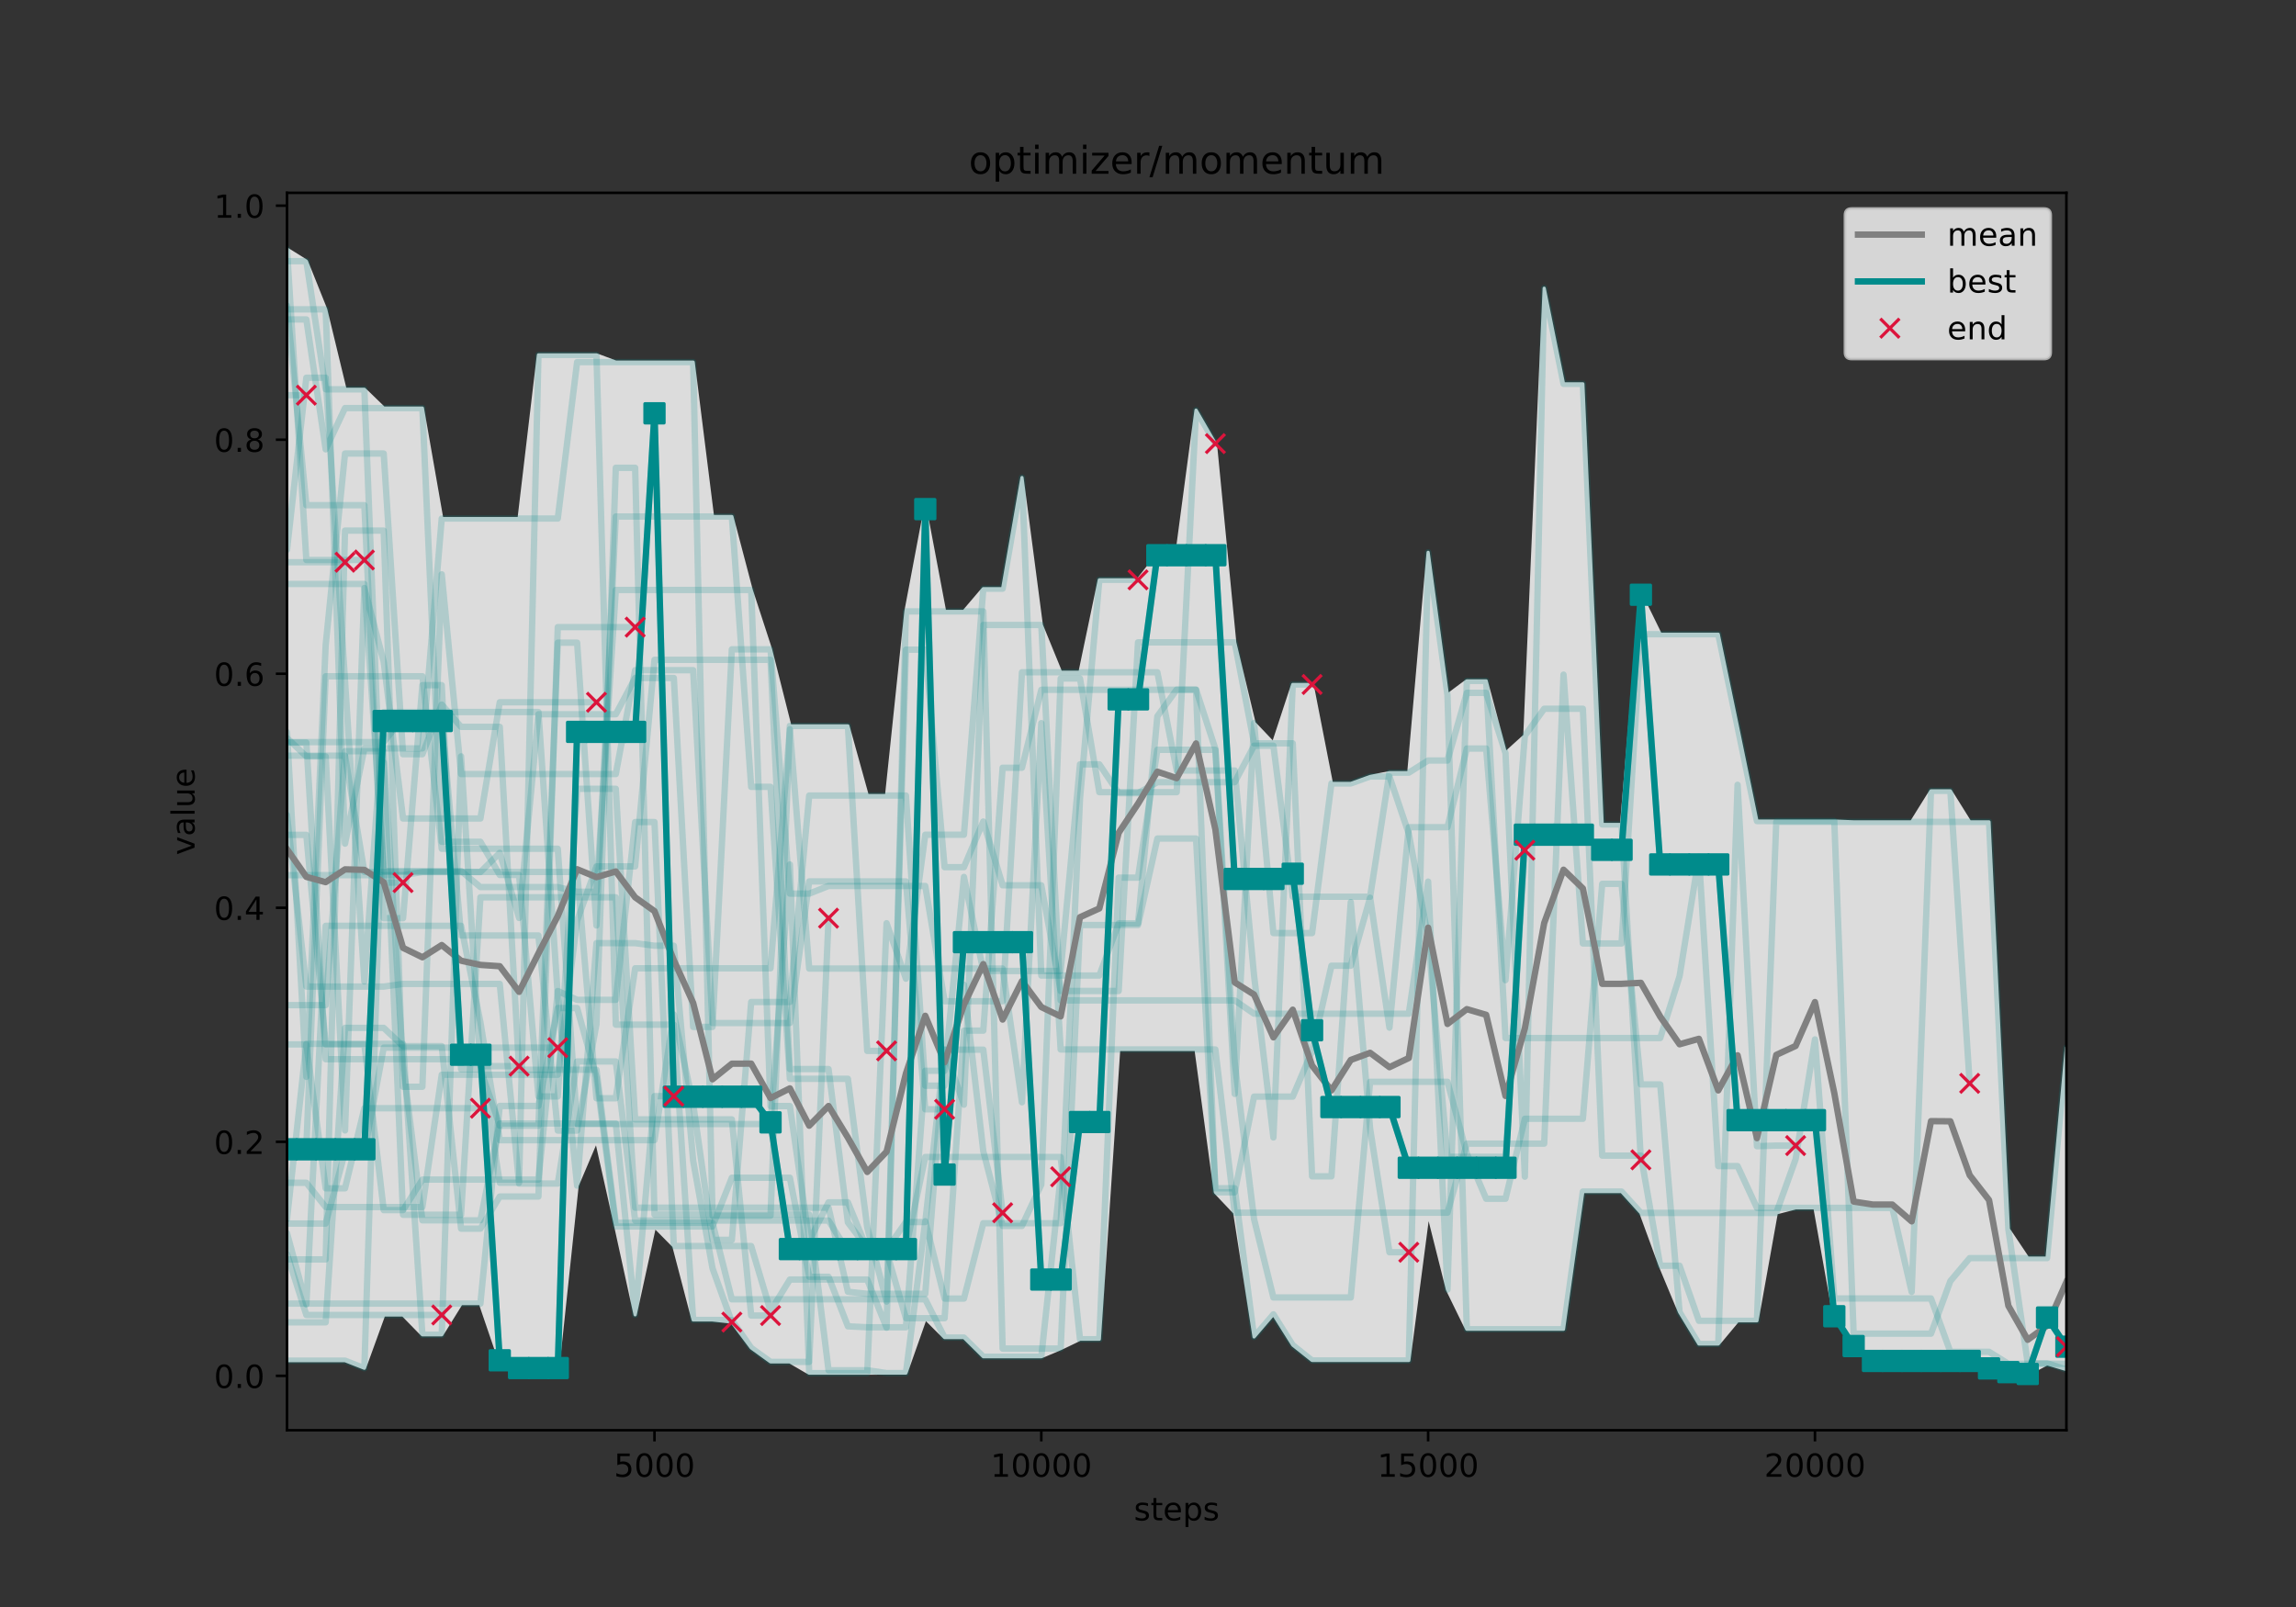 <?xml version="1.0" encoding="utf-8" standalone="no"?>
<!DOCTYPE svg PUBLIC "-//W3C//DTD SVG 1.1//EN"
  "http://www.w3.org/Graphics/SVG/1.1/DTD/svg11.dtd">
<!-- Created with matplotlib (https://matplotlib.org/) -->
<svg height="504pt" version="1.1" viewBox="0 0 720 504" width="720pt" xmlns="http://www.w3.org/2000/svg" xmlns:xlink="http://www.w3.org/1999/xlink">
 <rect x="0" y="0" width="720" height="504" fill="#333333" stroke="none"/>
 <defs>
  <style type="text/css">
*{stroke-linecap:butt;stroke-linejoin:round;}
  </style>
 </defs>
 <g id="figure_1">
  <g id="patch_1">
   <path d="M 0 504 
L 720 504 
L 720 0 
L 0 0 
z
" style="fill:none;"/>
  </g>
  <g id="axes_1">
   <g id="patch_2">
    <path d="M 90 448.56 
L 648 448.56 
L 648 60.48 
L 90 60.48 
z
" style="fill:none;"/>
   </g>
   <g id="PolyCollection_1">
    <defs>
     <path d="M 90 -425.88 
L 90 -77.259 
L 96.065 -77.259 
L 102.13 -77.259 
L 108.196 -77.259 
L 114.261 -74.878 
L 120.326 -91.592 
L 126.391 -91.592 
L 132.457 -85.372 
L 138.522 -85.372 
L 144.587 -95.154 
L 150.652 -95.154 
L 156.717 -77.376 
L 162.783 -74.936 
L 168.848 -74.936 
L 174.913 -74.936 
L 180.978 -132.155 
L 187.043 -146.411 
L 193.109 -119.346 
L 199.174 -91.632 
L 205.239 -119.346 
L 211.304 -113.2 
L 217.37 -90.021 
L 223.435 -90.021 
L 229.5 -89.358 
L 235.565 -81.259 
L 241.63 -76.877 
L 247.696 -76.877 
L 253.761 -73.338 
L 259.826 -73.338 
L 265.891 -73.338 
L 271.957 -73.338 
L 278.022 -73.369 
L 284.087 -73.369 
L 290.152 -90.568 
L 296.217 -84.496 
L 302.283 -84.496 
L 308.348 -78.496 
L 314.413 -78.496 
L 320.478 -78.496 
L 326.543 -78.496 
L 332.609 -81.053 
L 338.674 -83.977 
L 344.739 -83.977 
L 350.804 -174.852 
L 356.87 -174.852 
L 362.935 -174.852 
L 369 -174.852 
L 375.065 -174.852 
L 381.13 -130.07 
L 387.196 -123.674 
L 393.261 -84.7 
L 399.326 -91.782 
L 405.391 -82.139 
L 411.457 -77.317 
L 417.522 -77.317 
L 423.587 -77.317 
L 429.652 -77.317 
L 435.717 -77.317 
L 441.783 -77.317 
L 447.848 -123.674 
L 453.913 -99.54 
L 459.978 -87.111 
L 466.043 -87.111 
L 472.109 -87.111 
L 478.174 -87.111 
L 484.239 -87.111 
L 490.304 -87.111 
L 496.37 -130.292 
L 502.435 -130.292 
L 508.5 -130.292 
L 514.565 -123.6 
L 520.63 -107.032 
L 526.696 -92.477 
L 532.761 -82.486 
L 538.826 -82.486 
L 544.891 -89.764 
L 550.957 -89.764 
L 557.022 -123.6 
L 563.087 -125.175 
L 569.152 -125.175 
L 575.217 -91.189 
L 581.283 -81.842 
L 587.348 -77.169 
L 593.413 -77.169 
L 599.478 -77.169 
L 605.543 -77.169 
L 611.609 -77.169 
L 617.674 -77.169 
L 623.739 -74.832 
L 629.804 -73.664 
L 635.87 -73.08 
L 641.935 -76.272 
L 648 -74.467 
L 648 -175.402 
L 648 -175.402 
L 641.935 -109.419 
L 635.87 -109.419 
L 629.804 -118.475 
L 623.739 -246.241 
L 617.674 -246.241 
L 611.609 -255.967 
L 605.543 -255.967 
L 599.478 -246.241 
L 593.413 -246.241 
L 587.348 -246.241 
L 581.283 -246.241 
L 575.217 -246.496 
L 569.152 -246.496 
L 563.087 -246.496 
L 557.022 -246.496 
L 550.957 -246.496 
L 544.891 -275.946 
L 538.826 -305.096 
L 532.761 -305.096 
L 526.696 -305.096 
L 520.63 -305.096 
L 514.565 -317.474 
L 508.5 -245.427 
L 502.435 -245.427 
L 496.37 -383.62 
L 490.304 -383.62 
L 484.239 -413.607 
L 478.174 -273.267 
L 472.109 -267.782 
L 466.043 -290.463 
L 459.978 -290.463 
L 453.913 -285.958 
L 447.848 -330.782 
L 441.783 -261.673 
L 435.717 -261.673 
L 429.652 -260.476 
L 423.587 -258.291 
L 417.522 -258.291 
L 411.457 -289.331 
L 405.391 -289.331 
L 399.326 -270.866 
L 393.261 -277.255 
L 387.196 -302.543 
L 381.13 -364.874 
L 375.065 -375.376 
L 369 -329.864 
L 362.935 -329.864 
L 356.87 -322.149 
L 350.804 -322.149 
L 344.739 -322.149 
L 338.674 -293.158 
L 332.609 -293.158 
L 326.543 -307.992 
L 320.478 -354.231 
L 314.413 -319.376 
L 308.348 -319.376 
L 302.283 -312.257 
L 296.217 -312.257 
L 290.152 -344.326 
L 284.087 -312.257 
L 278.022 -254.501 
L 271.957 -254.501 
L 265.891 -276.336 
L 259.826 -276.336 
L 253.761 -276.336 
L 247.696 -276.336 
L 241.63 -300.355 
L 235.565 -318.967 
L 229.5 -342.005 
L 223.435 -342.005 
L 217.37 -390.435 
L 211.304 -390.435 
L 205.239 -390.435 
L 199.174 -390.435 
L 193.109 -390.435 
L 187.043 -392.699 
L 180.978 -392.699 
L 174.913 -392.699 
L 168.848 -392.699 
L 162.783 -341.372 
L 156.717 -341.372 
L 150.652 -341.372 
L 144.587 -341.372 
L 138.522 -341.372 
L 132.457 -376.018 
L 126.391 -376.018 
L 120.326 -376.018 
L 114.261 -381.898 
L 108.196 -381.898 
L 102.13 -406.972 
L 96.065 -422.096 
L 90 -425.88 
z
" id="m1e56cce65b" style="stroke:#dcdcdc;"/>
    </defs>
    <g clip-path="url(#p0ad15d145c)">
     <use style="fill:#dcdcdc;stroke:#dcdcdc;" x="0" xlink:href="#m1e56cce65b" y="504"/>
    </g>
   </g>
   <g id="matplotlib.axis_1">
    <g id="xtick_1">
     <g id="line2d_1">
      <defs>
       <path d="M 0 0 
L 0 3.5 
" id="m0a26564c27" style="stroke:#000000;stroke-width:0.8;"/>
      </defs>
      <g>
       <use style="stroke:#000000;stroke-width:0.8;" x="205.239" xlink:href="#m0a26564c27" y="448.56"/>
      </g>
     </g>
     <g id="text_1">
      <!-- 5000 -->
      <defs>
       <path d="M 10.797 72.906 
L 49.516 72.906 
L 49.516 64.594 
L 19.828 64.594 
L 19.828 46.734 
Q 21.969 47.469 24.109 47.828 
Q 26.266 48.188 28.422 48.188 
Q 40.625 48.188 47.75 41.5 
Q 54.891 34.812 54.891 23.391 
Q 54.891 11.625 47.562 5.094 
Q 40.234 -1.422 26.906 -1.422 
Q 22.312 -1.422 17.547 -0.641 
Q 12.797 0.141 7.719 1.703 
L 7.719 11.625 
Q 12.109 9.234 16.797 8.062 
Q 21.484 6.891 26.703 6.891 
Q 35.156 6.891 40.078 11.328 
Q 45.016 15.766 45.016 23.391 
Q 45.016 31 40.078 35.438 
Q 35.156 39.891 26.703 39.891 
Q 22.75 39.891 18.812 39.016 
Q 14.891 38.141 10.797 36.281 
z
" id="DejaVuSans-53"/>
       <path d="M 31.781 66.406 
Q 24.172 66.406 20.328 58.906 
Q 16.5 51.422 16.5 36.375 
Q 16.5 21.391 20.328 13.891 
Q 24.172 6.391 31.781 6.391 
Q 39.453 6.391 43.281 13.891 
Q 47.125 21.391 47.125 36.375 
Q 47.125 51.422 43.281 58.906 
Q 39.453 66.406 31.781 66.406 
z
M 31.781 74.219 
Q 44.047 74.219 50.516 64.516 
Q 56.984 54.828 56.984 36.375 
Q 56.984 17.969 50.516 8.266 
Q 44.047 -1.422 31.781 -1.422 
Q 19.531 -1.422 13.062 8.266 
Q 6.594 17.969 6.594 36.375 
Q 6.594 54.828 13.062 64.516 
Q 19.531 74.219 31.781 74.219 
z
" id="DejaVuSans-48"/>
      </defs>
      <g transform="translate(192.514 463.158)scale(0.1 -0.1)">
       <use xlink:href="#DejaVuSans-53"/>
       <use x="63.623" xlink:href="#DejaVuSans-48"/>
       <use x="127.246" xlink:href="#DejaVuSans-48"/>
       <use x="190.869" xlink:href="#DejaVuSans-48"/>
      </g>
     </g>
    </g>
    <g id="xtick_2">
     <g id="line2d_2">
      <g>
       <use style="stroke:#000000;stroke-width:0.8;" x="326.543" xlink:href="#m0a26564c27" y="448.56"/>
      </g>
     </g>
     <g id="text_2">
      <!-- 10000 -->
      <defs>
       <path d="M 12.406 8.297 
L 28.516 8.297 
L 28.516 63.922 
L 10.984 60.406 
L 10.984 69.391 
L 28.422 72.906 
L 38.281 72.906 
L 38.281 8.297 
L 54.391 8.297 
L 54.391 0 
L 12.406 0 
z
" id="DejaVuSans-49"/>
      </defs>
      <g transform="translate(310.637 463.158)scale(0.1 -0.1)">
       <use xlink:href="#DejaVuSans-49"/>
       <use x="63.623" xlink:href="#DejaVuSans-48"/>
       <use x="127.246" xlink:href="#DejaVuSans-48"/>
       <use x="190.869" xlink:href="#DejaVuSans-48"/>
       <use x="254.492" xlink:href="#DejaVuSans-48"/>
      </g>
     </g>
    </g>
    <g id="xtick_3">
     <g id="line2d_3">
      <g>
       <use style="stroke:#000000;stroke-width:0.8;" x="447.848" xlink:href="#m0a26564c27" y="448.56"/>
      </g>
     </g>
     <g id="text_3">
      <!-- 15000 -->
      <g transform="translate(431.942 463.158)scale(0.1 -0.1)">
       <use xlink:href="#DejaVuSans-49"/>
       <use x="63.623" xlink:href="#DejaVuSans-53"/>
       <use x="127.246" xlink:href="#DejaVuSans-48"/>
       <use x="190.869" xlink:href="#DejaVuSans-48"/>
       <use x="254.492" xlink:href="#DejaVuSans-48"/>
      </g>
     </g>
    </g>
    <g id="xtick_4">
     <g id="line2d_4">
      <g>
       <use style="stroke:#000000;stroke-width:0.8;" x="569.152" xlink:href="#m0a26564c27" y="448.56"/>
      </g>
     </g>
     <g id="text_4">
      <!-- 20000 -->
      <defs>
       <path d="M 19.188 8.297 
L 53.609 8.297 
L 53.609 0 
L 7.328 0 
L 7.328 8.297 
Q 12.938 14.109 22.625 23.891 
Q 32.328 33.688 34.812 36.531 
Q 39.547 41.844 41.422 45.531 
Q 43.312 49.219 43.312 52.781 
Q 43.312 58.594 39.234 62.25 
Q 35.156 65.922 28.609 65.922 
Q 23.969 65.922 18.812 64.312 
Q 13.672 62.703 7.812 59.422 
L 7.812 69.391 
Q 13.766 71.781 18.938 73 
Q 24.125 74.219 28.422 74.219 
Q 39.75 74.219 46.484 68.547 
Q 53.219 62.891 53.219 53.422 
Q 53.219 48.922 51.531 44.891 
Q 49.859 40.875 45.406 35.406 
Q 44.188 33.984 37.641 27.219 
Q 31.109 20.453 19.188 8.297 
z
" id="DejaVuSans-50"/>
      </defs>
      <g transform="translate(553.246 463.158)scale(0.1 -0.1)">
       <use xlink:href="#DejaVuSans-50"/>
       <use x="63.623" xlink:href="#DejaVuSans-48"/>
       <use x="127.246" xlink:href="#DejaVuSans-48"/>
       <use x="190.869" xlink:href="#DejaVuSans-48"/>
       <use x="254.492" xlink:href="#DejaVuSans-48"/>
      </g>
     </g>
    </g>
    <g id="text_5">
     <!-- steps -->
     <defs>
      <path d="M 44.281 53.078 
L 44.281 44.578 
Q 40.484 46.531 36.375 47.5 
Q 32.281 48.484 27.875 48.484 
Q 21.188 48.484 17.844 46.438 
Q 14.5 44.391 14.5 40.281 
Q 14.5 37.156 16.891 35.375 
Q 19.281 33.594 26.516 31.984 
L 29.594 31.297 
Q 39.156 29.25 43.188 25.516 
Q 47.219 21.781 47.219 15.094 
Q 47.219 7.469 41.188 3.016 
Q 35.156 -1.422 24.609 -1.422 
Q 20.219 -1.422 15.453 -0.562 
Q 10.688 0.297 5.422 2 
L 5.422 11.281 
Q 10.406 8.688 15.234 7.391 
Q 20.062 6.109 24.812 6.109 
Q 31.156 6.109 34.562 8.281 
Q 37.984 10.453 37.984 14.406 
Q 37.984 18.062 35.516 20.016 
Q 33.062 21.969 24.703 23.781 
L 21.578 24.516 
Q 13.234 26.266 9.516 29.906 
Q 5.812 33.547 5.812 39.891 
Q 5.812 47.609 11.281 51.797 
Q 16.75 56 26.812 56 
Q 31.781 56 36.172 55.266 
Q 40.578 54.547 44.281 53.078 
z
" id="DejaVuSans-115"/>
      <path d="M 18.312 70.219 
L 18.312 54.688 
L 36.812 54.688 
L 36.812 47.703 
L 18.312 47.703 
L 18.312 18.016 
Q 18.312 11.328 20.141 9.422 
Q 21.969 7.516 27.594 7.516 
L 36.812 7.516 
L 36.812 0 
L 27.594 0 
Q 17.188 0 13.234 3.875 
Q 9.281 7.766 9.281 18.016 
L 9.281 47.703 
L 2.688 47.703 
L 2.688 54.688 
L 9.281 54.688 
L 9.281 70.219 
z
" id="DejaVuSans-116"/>
      <path d="M 56.203 29.594 
L 56.203 25.203 
L 14.891 25.203 
Q 15.484 15.922 20.484 11.062 
Q 25.484 6.203 34.422 6.203 
Q 39.594 6.203 44.453 7.469 
Q 49.312 8.734 54.109 11.281 
L 54.109 2.781 
Q 49.266 0.734 44.188 -0.344 
Q 39.109 -1.422 33.891 -1.422 
Q 20.797 -1.422 13.156 6.188 
Q 5.516 13.812 5.516 26.812 
Q 5.516 40.234 12.766 48.109 
Q 20.016 56 32.328 56 
Q 43.359 56 49.781 48.891 
Q 56.203 41.797 56.203 29.594 
z
M 47.219 32.234 
Q 47.125 39.594 43.094 43.984 
Q 39.062 48.391 32.422 48.391 
Q 24.906 48.391 20.391 44.141 
Q 15.875 39.891 15.188 32.172 
z
" id="DejaVuSans-101"/>
      <path d="M 18.109 8.203 
L 18.109 -20.797 
L 9.078 -20.797 
L 9.078 54.688 
L 18.109 54.688 
L 18.109 46.391 
Q 20.953 51.266 25.266 53.625 
Q 29.594 56 35.594 56 
Q 45.562 56 51.781 48.094 
Q 58.016 40.188 58.016 27.297 
Q 58.016 14.406 51.781 6.484 
Q 45.562 -1.422 35.594 -1.422 
Q 29.594 -1.422 25.266 0.953 
Q 20.953 3.328 18.109 8.203 
z
M 48.688 27.297 
Q 48.688 37.203 44.609 42.844 
Q 40.531 48.484 33.406 48.484 
Q 26.266 48.484 22.188 42.844 
Q 18.109 37.203 18.109 27.297 
Q 18.109 17.391 22.188 11.75 
Q 26.266 6.109 33.406 6.109 
Q 40.531 6.109 44.609 11.75 
Q 48.688 17.391 48.688 27.297 
z
" id="DejaVuSans-112"/>
     </defs>
     <g transform="translate(355.58 476.837)scale(0.1 -0.1)">
      <use xlink:href="#DejaVuSans-115"/>
      <use x="52.1" xlink:href="#DejaVuSans-116"/>
      <use x="91.309" xlink:href="#DejaVuSans-101"/>
      <use x="152.832" xlink:href="#DejaVuSans-112"/>
      <use x="216.309" xlink:href="#DejaVuSans-115"/>
     </g>
    </g>
   </g>
   <g id="matplotlib.axis_2">
    <g id="ytick_1">
     <g id="line2d_5">
      <defs>
       <path d="M 0 0 
L -3.5 0 
" id="md164eaf067" style="stroke:#000000;stroke-width:0.8;"/>
      </defs>
      <g>
       <use style="stroke:#000000;stroke-width:0.8;" x="90" xlink:href="#md164eaf067" y="431.504"/>
      </g>
     </g>
     <g id="text_6">
      <!-- 0.0 -->
      <defs>
       <path d="M 10.688 12.406 
L 21 12.406 
L 21 0 
L 10.688 0 
z
" id="DejaVuSans-46"/>
      </defs>
      <g transform="translate(67.097 435.303)scale(0.1 -0.1)">
       <use xlink:href="#DejaVuSans-48"/>
       <use x="63.623" xlink:href="#DejaVuSans-46"/>
       <use x="95.41" xlink:href="#DejaVuSans-48"/>
      </g>
     </g>
    </g>
    <g id="ytick_2">
     <g id="line2d_6">
      <g>
       <use style="stroke:#000000;stroke-width:0.8;" x="90" xlink:href="#md164eaf067" y="358.104"/>
      </g>
     </g>
     <g id="text_7">
      <!-- 0.2 -->
      <g transform="translate(67.097 361.903)scale(0.1 -0.1)">
       <use xlink:href="#DejaVuSans-48"/>
       <use x="63.623" xlink:href="#DejaVuSans-46"/>
       <use x="95.41" xlink:href="#DejaVuSans-50"/>
      </g>
     </g>
    </g>
    <g id="ytick_3">
     <g id="line2d_7">
      <g>
       <use style="stroke:#000000;stroke-width:0.8;" x="90" xlink:href="#md164eaf067" y="284.703"/>
      </g>
     </g>
     <g id="text_8">
      <!-- 0.4 -->
      <defs>
       <path d="M 37.797 64.312 
L 12.891 25.391 
L 37.797 25.391 
z
M 35.203 72.906 
L 47.609 72.906 
L 47.609 25.391 
L 58.016 25.391 
L 58.016 17.188 
L 47.609 17.188 
L 47.609 0 
L 37.797 0 
L 37.797 17.188 
L 4.891 17.188 
L 4.891 26.703 
z
" id="DejaVuSans-52"/>
      </defs>
      <g transform="translate(67.097 288.502)scale(0.1 -0.1)">
       <use xlink:href="#DejaVuSans-48"/>
       <use x="63.623" xlink:href="#DejaVuSans-46"/>
       <use x="95.41" xlink:href="#DejaVuSans-52"/>
      </g>
     </g>
    </g>
    <g id="ytick_4">
     <g id="line2d_8">
      <g>
       <use style="stroke:#000000;stroke-width:0.8;" x="90" xlink:href="#md164eaf067" y="211.303"/>
      </g>
     </g>
     <g id="text_9">
      <!-- 0.6 -->
      <defs>
       <path d="M 33.016 40.375 
Q 26.375 40.375 22.484 35.828 
Q 18.609 31.297 18.609 23.391 
Q 18.609 15.531 22.484 10.953 
Q 26.375 6.391 33.016 6.391 
Q 39.656 6.391 43.531 10.953 
Q 47.406 15.531 47.406 23.391 
Q 47.406 31.297 43.531 35.828 
Q 39.656 40.375 33.016 40.375 
z
M 52.594 71.297 
L 52.594 62.312 
Q 48.875 64.062 45.094 64.984 
Q 41.312 65.922 37.594 65.922 
Q 27.828 65.922 22.672 59.328 
Q 17.531 52.734 16.797 39.406 
Q 19.672 43.656 24.016 45.922 
Q 28.375 48.188 33.594 48.188 
Q 44.578 48.188 50.953 41.516 
Q 57.328 34.859 57.328 23.391 
Q 57.328 12.156 50.688 5.359 
Q 44.047 -1.422 33.016 -1.422 
Q 20.359 -1.422 13.672 8.266 
Q 6.984 17.969 6.984 36.375 
Q 6.984 53.656 15.188 63.938 
Q 23.391 74.219 37.203 74.219 
Q 40.922 74.219 44.703 73.484 
Q 48.484 72.75 52.594 71.297 
z
" id="DejaVuSans-54"/>
      </defs>
      <g transform="translate(67.097 215.102)scale(0.1 -0.1)">
       <use xlink:href="#DejaVuSans-48"/>
       <use x="63.623" xlink:href="#DejaVuSans-46"/>
       <use x="95.41" xlink:href="#DejaVuSans-54"/>
      </g>
     </g>
    </g>
    <g id="ytick_5">
     <g id="line2d_9">
      <g>
       <use style="stroke:#000000;stroke-width:0.8;" x="90" xlink:href="#md164eaf067" y="137.902"/>
      </g>
     </g>
     <g id="text_10">
      <!-- 0.8 -->
      <defs>
       <path d="M 31.781 34.625 
Q 24.75 34.625 20.719 30.859 
Q 16.703 27.094 16.703 20.516 
Q 16.703 13.922 20.719 10.156 
Q 24.75 6.391 31.781 6.391 
Q 38.812 6.391 42.859 10.172 
Q 46.922 13.969 46.922 20.516 
Q 46.922 27.094 42.891 30.859 
Q 38.875 34.625 31.781 34.625 
z
M 21.922 38.812 
Q 15.578 40.375 12.031 44.719 
Q 8.5 49.078 8.5 55.328 
Q 8.5 64.062 14.719 69.141 
Q 20.953 74.219 31.781 74.219 
Q 42.672 74.219 48.875 69.141 
Q 55.078 64.062 55.078 55.328 
Q 55.078 49.078 51.531 44.719 
Q 48 40.375 41.703 38.812 
Q 48.828 37.156 52.797 32.312 
Q 56.781 27.484 56.781 20.516 
Q 56.781 9.906 50.312 4.234 
Q 43.844 -1.422 31.781 -1.422 
Q 19.734 -1.422 13.25 4.234 
Q 6.781 9.906 6.781 20.516 
Q 6.781 27.484 10.781 32.312 
Q 14.797 37.156 21.922 38.812 
z
M 18.312 54.391 
Q 18.312 48.734 21.844 45.562 
Q 25.391 42.391 31.781 42.391 
Q 38.141 42.391 41.719 45.562 
Q 45.312 48.734 45.312 54.391 
Q 45.312 60.062 41.719 63.234 
Q 38.141 66.406 31.781 66.406 
Q 25.391 66.406 21.844 63.234 
Q 18.312 60.062 18.312 54.391 
z
" id="DejaVuSans-56"/>
      </defs>
      <g transform="translate(67.097 141.701)scale(0.1 -0.1)">
       <use xlink:href="#DejaVuSans-48"/>
       <use x="63.623" xlink:href="#DejaVuSans-46"/>
       <use x="95.41" xlink:href="#DejaVuSans-56"/>
      </g>
     </g>
    </g>
    <g id="ytick_6">
     <g id="line2d_10">
      <g>
       <use style="stroke:#000000;stroke-width:0.8;" x="90" xlink:href="#md164eaf067" y="64.502"/>
      </g>
     </g>
     <g id="text_11">
      <!-- 1.0 -->
      <g transform="translate(67.097 68.301)scale(0.1 -0.1)">
       <use xlink:href="#DejaVuSans-49"/>
       <use x="63.623" xlink:href="#DejaVuSans-46"/>
       <use x="95.41" xlink:href="#DejaVuSans-48"/>
      </g>
     </g>
    </g>
    <g id="text_12">
     <!-- value -->
     <defs>
      <path d="M 2.984 54.688 
L 12.5 54.688 
L 29.594 8.797 
L 46.688 54.688 
L 56.203 54.688 
L 35.688 0 
L 23.484 0 
z
" id="DejaVuSans-118"/>
      <path d="M 34.281 27.484 
Q 23.391 27.484 19.188 25 
Q 14.984 22.516 14.984 16.5 
Q 14.984 11.719 18.141 8.906 
Q 21.297 6.109 26.703 6.109 
Q 34.188 6.109 38.703 11.406 
Q 43.219 16.703 43.219 25.484 
L 43.219 27.484 
z
M 52.203 31.203 
L 52.203 0 
L 43.219 0 
L 43.219 8.297 
Q 40.141 3.328 35.547 0.953 
Q 30.953 -1.422 24.312 -1.422 
Q 15.922 -1.422 10.953 3.297 
Q 6 8.016 6 15.922 
Q 6 25.141 12.172 29.828 
Q 18.359 34.516 30.609 34.516 
L 43.219 34.516 
L 43.219 35.406 
Q 43.219 41.609 39.141 45 
Q 35.062 48.391 27.688 48.391 
Q 23 48.391 18.547 47.266 
Q 14.109 46.141 10.016 43.891 
L 10.016 52.203 
Q 14.938 54.109 19.578 55.047 
Q 24.219 56 28.609 56 
Q 40.484 56 46.344 49.844 
Q 52.203 43.703 52.203 31.203 
z
" id="DejaVuSans-97"/>
      <path d="M 9.422 75.984 
L 18.406 75.984 
L 18.406 0 
L 9.422 0 
z
" id="DejaVuSans-108"/>
      <path d="M 8.5 21.578 
L 8.5 54.688 
L 17.484 54.688 
L 17.484 21.922 
Q 17.484 14.156 20.5 10.266 
Q 23.531 6.391 29.594 6.391 
Q 36.859 6.391 41.078 11.031 
Q 45.312 15.672 45.312 23.688 
L 45.312 54.688 
L 54.297 54.688 
L 54.297 0 
L 45.312 0 
L 45.312 8.406 
Q 42.047 3.422 37.719 1 
Q 33.406 -1.422 27.688 -1.422 
Q 18.266 -1.422 13.375 4.438 
Q 8.5 10.297 8.5 21.578 
z
M 31.109 56 
z
" id="DejaVuSans-117"/>
     </defs>
     <g transform="translate(61.017 268.178)rotate(-90)scale(0.1 -0.1)">
      <use xlink:href="#DejaVuSans-118"/>
      <use x="59.18" xlink:href="#DejaVuSans-97"/>
      <use x="120.459" xlink:href="#DejaVuSans-108"/>
      <use x="148.242" xlink:href="#DejaVuSans-117"/>
      <use x="211.621" xlink:href="#DejaVuSans-101"/>
     </g>
    </g>
   </g>
   <g id="line2d_11">
    <path clip-path="url(#p0ad15d145c)" d="M 90 327.557 
L 96.065 327.557 
L 102.13 372.685 
L 108.196 372.685 
L 114.261 347.568 
L 120.326 347.568 
L 126.391 347.568 
L 132.457 347.568 
L 138.522 347.568 
L 144.587 347.568 
L 150.652 347.568 
" style="fill:none;stroke:#008b8b;stroke-linecap:round;stroke-opacity:0.2;stroke-width:2;"/>
   </g>
   <g id="line2d_12">
    <path clip-path="url(#p0ad15d145c)" d="M 90 370.954 
L 96.065 370.954 
L 102.13 378.564 
L 108.196 378.564 
L 114.261 378.564 
L 120.326 378.564 
L 126.391 378.564 
L 132.457 378.564 
L 138.522 337.068 
L 144.587 337.068 
L 150.652 337.068 
L 156.717 337.068 
L 162.783 337.068 
L 168.848 337.068 
L 174.913 337.068 
L 180.978 288.785 
L 187.043 271.729 
L 193.109 271.729 
L 199.174 271.729 
L 205.239 206.942 
L 211.304 206.942 
L 217.37 206.942 
L 223.435 206.942 
L 229.5 206.942 
L 235.565 206.942 
L 241.63 206.942 
L 247.696 335.292 
L 253.761 335.292 
L 259.826 335.292 
L 265.891 383.398 
L 271.957 391.399 
L 278.022 391.399 
L 284.087 391.399 
L 290.152 362.868 
L 296.217 362.868 
L 302.283 362.868 
L 308.348 362.868 
L 314.413 362.868 
L 320.478 362.868 
L 326.543 362.868 
L 332.609 362.868 
L 338.674 420.023 
L 344.739 420.023 
L 350.804 275.248 
L 356.87 275.248 
L 362.935 235.152 
L 369 235.152 
L 375.065 235.152 
L 381.13 235.152 
L 387.196 343.079 
L 393.261 226.745 
L 399.326 292.637 
L 405.391 292.637 
L 411.457 292.637 
L 417.522 245.709 
L 423.587 245.709 
L 429.652 243.524 
L 435.717 243.524 
L 441.783 261.476 
L 447.848 294.092 
L 453.913 362.798 
L 459.978 362.798 
L 466.043 362.798 
L 472.109 362.798 
L 478.174 266.645 
" style="fill:none;stroke:#008b8b;stroke-linecap:round;stroke-opacity:0.2;stroke-width:2;"/>
   </g>
   <g id="line2d_13">
    <path clip-path="url(#p0ad15d145c)" d="M 90 237.011 
L 96.065 237.011 
L 102.13 237.011 
L 108.196 237.011 
L 114.261 273.459 
L 120.326 273.459 
L 126.391 273.459 
L 132.457 273.459 
L 138.522 273.459 
L 144.587 273.459 
L 150.652 273.459 
L 156.717 273.459 
L 162.783 273.459 
L 168.848 273.459 
L 174.913 273.459 
L 180.978 273.459 
L 187.043 344.449 
L 193.109 344.449 
L 199.174 303.684 
L 205.239 303.684 
L 211.304 303.684 
L 217.37 303.684 
L 223.435 303.684 
L 229.5 303.684 
L 235.565 303.684 
L 241.63 303.684 
L 247.696 228.729 
L 253.761 303.768 
L 259.826 303.768 
L 265.891 303.768 
L 271.957 303.768 
L 278.022 303.768 
L 284.087 303.768 
L 290.152 303.768 
L 296.217 303.768 
L 302.283 303.768 
L 308.348 303.768 
L 314.413 303.768 
L 320.478 345.698 
L 326.543 226.792 
L 332.609 329.148 
L 338.674 329.148 
L 344.739 329.148 
L 350.804 329.148 
L 356.87 329.148 
L 362.935 329.148 
L 369 329.148 
L 375.065 329.148 
L 381.13 329.148 
L 387.196 380.326 
L 393.261 380.326 
L 399.326 380.326 
L 405.391 380.326 
L 411.457 380.326 
L 417.522 380.326 
L 423.587 380.326 
L 429.652 380.326 
L 435.717 380.326 
L 441.783 380.326 
L 447.848 380.326 
L 453.913 380.326 
L 459.978 358.673 
L 466.043 358.673 
L 472.109 358.673 
L 478.174 358.673 
L 484.239 358.673 
L 490.304 211.587 
L 496.37 295.898 
L 502.435 295.898 
L 508.5 295.898 
L 514.565 198.904 
L 520.63 198.904 
L 526.696 198.904 
L 532.761 198.904 
L 538.826 198.904 
L 544.891 228.054 
L 550.957 257.504 
L 557.022 257.504 
L 563.087 257.504 
L 569.152 257.504 
L 575.217 257.504 
L 581.283 418.271 
L 587.348 418.271 
L 593.413 418.271 
L 599.478 418.271 
L 605.543 418.271 
L 611.609 401.786 
L 617.674 394.581 
L 623.739 394.581 
L 629.804 394.581 
L 635.87 394.581 
L 641.935 394.581 
L 648 328.598 
" style="fill:none;stroke:#008b8b;stroke-linecap:round;stroke-opacity:0.2;stroke-width:2;"/>
   </g>
   <g id="line2d_14">
    <path clip-path="url(#p0ad15d145c)" d="M 90 394.991 
L 96.065 394.991 
L 102.13 394.991 
L 108.196 166.412 
L 114.261 166.412 
L 120.326 166.412 
L 126.391 340.836 
L 132.457 340.836 
L 138.522 180.13 
L 144.587 242.764 
L 150.652 242.764 
L 156.717 242.764 
L 162.783 242.764 
L 168.848 242.764 
L 174.913 242.764 
L 180.978 242.764 
L 187.043 242.764 
L 193.109 242.764 
L 199.174 210.188 
L 205.239 210.188 
L 211.304 210.188 
L 217.37 210.188 
L 223.435 320.846 
L 229.5 320.846 
L 235.565 320.846 
L 241.63 320.846 
L 247.696 320.846 
L 253.761 276.44 
L 259.826 276.44 
L 265.891 276.44 
L 271.957 276.44 
L 278.022 276.44 
L 284.087 276.44 
L 290.152 347.898 
L 296.217 347.898 
" style="fill:none;stroke:#008b8b;stroke-linecap:round;stroke-opacity:0.2;stroke-width:2;"/>
   </g>
   <g id="line2d_15">
    <path clip-path="url(#p0ad15d145c)" d="M 90 81.904 
L 96.065 81.904 
L 102.13 122.102 
L 108.196 122.102 
L 114.261 122.102 
L 120.326 276.803 
L 126.391 276.803 
" style="fill:none;stroke:#008b8b;stroke-linecap:round;stroke-opacity:0.2;stroke-width:2;"/>
   </g>
   <g id="line2d_16">
    <path clip-path="url(#p0ad15d145c)" d="M 90 408.846 
L 96.065 408.846 
L 102.13 408.846 
L 108.196 408.846 
L 114.261 408.846 
L 120.326 408.846 
L 126.391 408.846 
L 132.457 408.846 
L 138.522 408.846 
L 144.587 408.846 
L 150.652 408.846 
L 156.717 346.857 
L 162.783 346.857 
L 168.848 346.857 
L 174.913 316.157 
L 180.978 316.157 
L 187.043 337.804 
L 193.109 384.654 
L 199.174 384.654 
L 205.239 384.654 
L 211.304 384.654 
L 217.37 384.654 
L 223.435 384.654 
L 229.5 369.368 
L 235.565 369.368 
L 241.63 369.368 
L 247.696 369.368 
L 253.761 400.436 
L 259.826 400.436 
L 265.891 415.97 
L 271.957 416.269 
L 278.022 416.269 
L 284.087 416.269 
L 290.152 335.83 
L 296.217 335.83 
L 302.283 275.032 
L 308.348 304.521 
L 314.413 304.521 
L 320.478 304.521 
L 326.543 304.521 
L 332.609 304.521 
L 338.674 239.722 
L 344.739 239.722 
L 350.804 248.748 
L 356.87 248.748 
L 362.935 245.316 
L 369 245.316 
L 375.065 245.316 
L 381.13 245.316 
L 387.196 245.316 
L 393.261 233.88 
L 399.326 233.88 
L 405.391 281.249 
L 411.457 281.249 
L 417.522 281.249 
L 423.587 281.249 
L 429.652 281.249 
L 435.717 242.327 
L 441.783 242.327 
L 447.848 238.515 
L 453.913 238.515 
L 459.978 217.295 
L 466.043 217.295 
L 472.109 236.218 
L 478.174 369.032 
L 484.239 90.393 
L 490.304 120.38 
L 496.37 120.38 
L 502.435 258.573 
L 508.5 258.573 
L 514.565 363.75 
" style="fill:none;stroke:#008b8b;stroke-linecap:round;stroke-opacity:0.2;stroke-width:2;"/>
   </g>
   <g id="line2d_17">
    <path clip-path="url(#p0ad15d145c)" d="M 90 359.705 
L 96.065 359.705 
L 102.13 212.103 
L 108.196 212.103 
L 114.261 212.103 
L 120.326 212.103 
L 126.391 212.103 
L 132.457 212.103 
L 138.522 266.194 
L 144.587 266.194 
L 150.652 266.194 
L 156.717 266.194 
L 162.783 266.194 
L 168.848 266.194 
L 174.913 266.194 
L 180.978 352.532 
L 187.043 352.532 
L 193.109 352.532 
L 199.174 352.532 
L 205.239 352.532 
L 211.304 352.532 
L 217.37 352.532 
L 223.435 352.532 
L 229.5 352.532 
L 235.565 352.532 
L 241.63 352.532 
L 247.696 271.121 
L 253.761 430.662 
L 259.826 430.662 
L 265.891 430.662 
L 271.957 430.662 
L 278.022 289.55 
L 284.087 306.939 
L 290.152 261.788 
L 296.217 261.788 
L 302.283 261.788 
L 308.348 184.624 
L 314.413 184.624 
L 320.478 149.769 
L 326.543 305.955 
L 332.609 305.955 
L 338.674 305.955 
L 344.739 305.955 
L 350.804 289.6 
L 356.87 289.6 
L 362.935 224.648 
L 369 216.266 
L 375.065 216.266 
L 381.13 234.9 
L 387.196 333.202 
L 393.261 382.353 
L 399.326 406.929 
L 405.391 406.929 
L 411.457 406.929 
L 417.522 406.929 
L 423.587 406.929 
L 429.652 339.276 
L 435.717 339.276 
L 441.783 339.276 
L 447.848 339.276 
L 453.913 339.276 
L 459.978 361.779 
L 466.043 375.959 
L 472.109 375.959 
L 478.174 350.888 
L 484.239 350.888 
L 490.304 350.888 
L 496.37 350.888 
L 502.435 277.198 
L 508.5 277.198 
L 514.565 340.101 
L 520.63 340.101 
L 526.696 411.523 
L 532.761 421.514 
L 538.826 421.514 
L 544.891 246.14 
L 550.957 359.478 
L 557.022 359.287 
L 563.087 359.287 
" style="fill:none;stroke:#008b8b;stroke-linecap:round;stroke-opacity:0.2;stroke-width:2;"/>
   </g>
   <g id="line2d_18">
    <path clip-path="url(#p0ad15d145c)" d="M 90 382.337 
L 96.065 327.378 
L 102.13 327.378 
L 108.196 327.378 
L 114.261 327.378 
L 120.326 327.378 
L 126.391 327.378 
L 132.457 418.628 
L 138.522 418.628 
L 144.587 237.225 
L 150.652 334.365 
L 156.717 334.365 
L 162.783 334.365 
" style="fill:none;stroke:#008b8b;stroke-linecap:round;stroke-opacity:0.2;stroke-width:2;"/>
   </g>
   <g id="line2d_19">
    <path clip-path="url(#p0ad15d145c)" d="M 90 176.326 
L 96.065 176.326 
L 102.13 176.326 
L 108.196 176.326 
" style="fill:none;stroke:#008b8b;stroke-linecap:round;stroke-opacity:0.2;stroke-width:2;"/>
   </g>
   <g id="line2d_20">
    <path clip-path="url(#p0ad15d145c)" d="M 90 393.311 
L 96.065 412.408 
L 102.13 412.408 
L 108.196 412.408 
L 114.261 412.408 
L 120.326 412.408 
L 126.391 412.408 
L 132.457 412.408 
L 138.522 412.408 
" style="fill:none;stroke:#008b8b;stroke-linecap:round;stroke-opacity:0.2;stroke-width:2;"/>
   </g>
   <g id="line2d_21">
    <path clip-path="url(#p0ad15d145c)" d="M 90 183.151 
L 96.065 183.151 
L 102.13 183.151 
L 108.196 183.151 
L 114.261 183.151 
L 120.326 273.155 
L 126.391 273.155 
L 132.457 273.155 
L 138.522 273.155 
L 144.587 273.155 
L 150.652 278.215 
L 156.717 278.215 
L 162.783 278.215 
L 168.848 278.215 
L 174.913 278.215 
L 180.978 279.683 
L 187.043 279.683 
L 193.109 185.033 
L 199.174 185.033 
L 205.239 185.033 
L 211.304 185.033 
L 217.37 185.033 
L 223.435 185.033 
L 229.5 185.033 
L 235.565 185.033 
L 241.63 346.896 
L 247.696 346.896 
L 253.761 389.2 
L 259.826 377.091 
L 265.891 377.091 
L 271.957 391.857 
L 278.022 391.857 
L 284.087 383.273 
L 290.152 383.273 
L 296.217 329.198 
L 302.283 329.198 
L 308.348 329.198 
L 314.413 380.351 
" style="fill:none;stroke:#008b8b;stroke-linecap:round;stroke-opacity:0.2;stroke-width:2;"/>
   </g>
   <g id="line2d_22">
    <path clip-path="url(#p0ad15d145c)" d="M 90 232.744 
L 96.065 232.744 
L 102.13 232.744 
L 108.196 232.744 
L 114.261 232.744 
L 120.326 232.744 
L 126.391 225.141 
L 132.457 225.141 
L 138.522 225.141 
L 144.587 293.388 
L 150.652 293.388 
L 156.717 293.388 
L 162.783 293.388 
L 168.848 293.388 
L 174.913 354.577 
L 180.978 354.577 
L 187.043 321.179 
L 193.109 146.718 
L 199.174 146.718 
L 205.239 380.911 
L 211.304 380.911 
L 217.37 380.911 
L 223.435 380.911 
L 229.5 380.911 
L 235.565 380.911 
L 241.63 380.911 
L 247.696 380.911 
L 253.761 380.911 
L 259.826 429.757 
L 265.891 429.757 
L 271.957 429.757 
L 278.022 430.631 
L 284.087 430.631 
L 290.152 383.021 
L 296.217 407.263 
L 302.283 407.263 
L 308.348 383.628 
L 314.413 383.628 
L 320.478 383.628 
L 326.543 383.628 
L 332.609 383.628 
L 338.674 250.531 
L 344.739 181.851 
L 350.804 181.851 
L 356.87 181.851 
" style="fill:none;stroke:#008b8b;stroke-linecap:round;stroke-opacity:0.2;stroke-width:2;"/>
   </g>
   <g id="line2d_23">
    <path clip-path="url(#p0ad15d145c)" d="M 90 255.608 
L 96.065 309.417 
L 102.13 309.417 
L 108.196 309.417 
L 114.261 309.417 
L 120.326 309.417 
L 126.391 308.582 
L 132.457 308.582 
L 138.522 308.582 
L 144.587 308.582 
L 150.652 308.582 
L 156.717 308.582 
L 162.783 371.2 
L 168.848 371.2 
L 174.913 371.2 
L 180.978 332.904 
L 187.043 332.904 
L 193.109 332.904 
L 199.174 382.792 
L 205.239 382.792 
L 211.304 382.792 
L 217.37 382.792 
L 223.435 382.792 
L 229.5 382.792 
L 235.565 382.792 
L 241.63 382.792 
L 247.696 382.792 
L 253.761 382.792 
L 259.826 382.792 
L 265.891 392.503 
L 271.957 392.503 
L 278.022 392.503 
L 284.087 413.432 
L 290.152 413.432 
L 296.217 413.432 
L 302.283 323.239 
L 308.348 323.239 
L 314.413 240.785 
L 320.478 240.785 
L 326.543 216.336 
L 332.609 216.336 
L 338.674 216.336 
L 344.739 216.336 
L 350.804 216.336 
L 356.87 216.336 
L 362.935 216.336 
L 369 216.336 
L 375.065 216.336 
L 381.13 373.93 
L 387.196 373.93 
L 393.261 343.934 
L 399.326 343.934 
L 405.391 343.934 
L 411.457 329.61 
L 417.522 302.883 
L 423.587 302.883 
L 429.652 281.54 
L 435.717 322.291 
L 441.783 259.437 
L 447.848 259.437 
L 453.913 259.437 
L 459.978 234.757 
L 466.043 234.757 
L 472.109 307.404 
L 478.174 230.733 
L 484.239 222.285 
L 490.304 222.285 
L 496.37 222.285 
L 502.435 362.432 
L 508.5 362.432 
L 514.565 362.432 
L 520.63 396.968 
L 526.696 396.968 
L 532.761 414.236 
L 538.826 414.236 
L 544.891 414.236 
L 550.957 414.236 
L 557.022 257.759 
L 563.087 257.759 
L 569.152 257.759 
L 575.217 257.759 
L 581.283 257.759 
L 587.348 257.759 
L 593.413 257.759 
L 599.478 257.759 
L 605.543 257.759 
L 611.609 257.759 
L 617.674 257.759 
L 623.739 257.759 
L 629.804 385.525 
L 635.87 427.561 
L 641.935 427.561 
L 648 429.533 
" style="fill:none;stroke:#008b8b;stroke-linecap:round;stroke-opacity:0.2;stroke-width:2;"/>
   </g>
   <g id="line2d_24">
    <path clip-path="url(#p0ad15d145c)" d="M 90 414.718 
L 96.065 414.718 
L 102.13 414.718 
L 108.196 322.364 
L 114.261 322.364 
L 120.326 322.364 
L 126.391 328.111 
L 132.457 328.111 
L 138.522 328.111 
L 144.587 385.339 
L 150.652 385.339 
L 156.717 375.266 
L 162.783 375.266 
L 168.848 375.266 
L 174.913 196.686 
L 180.978 196.686 
L 187.043 196.686 
L 193.109 196.686 
L 199.174 196.686 
" style="fill:none;stroke:#008b8b;stroke-linecap:round;stroke-opacity:0.2;stroke-width:2;"/>
   </g>
   <g id="line2d_25">
    <path clip-path="url(#p0ad15d145c)" d="M 90 261.832 
L 96.065 261.832 
L 102.13 327.559 
L 108.196 327.559 
L 114.261 327.559 
L 120.326 379.532 
L 126.391 379.532 
L 132.457 369.952 
L 138.522 369.952 
L 144.587 369.952 
L 150.652 369.952 
L 156.717 369.952 
L 162.783 369.952 
L 168.848 369.952 
L 174.913 310.817 
L 180.978 313.575 
L 187.043 313.575 
L 193.109 313.575 
L 199.174 257.821 
L 205.239 257.821 
L 211.304 390.8 
L 217.37 390.8 
L 223.435 390.8 
L 229.5 390.8 
L 235.565 390.8 
L 241.63 411.152 
L 247.696 401.305 
L 253.761 401.305 
L 259.826 401.305 
L 265.891 401.305 
L 271.957 401.305 
L 278.022 416.404 
L 284.087 191.743 
L 290.152 191.743 
L 296.217 191.743 
L 302.283 191.743 
L 308.348 191.743 
L 314.413 422.947 
L 320.478 422.947 
L 326.543 422.947 
L 332.609 422.947 
L 338.674 290.114 
L 344.739 290.114 
L 350.804 290.114 
L 356.87 290.114 
L 362.935 262.99 
L 369 262.99 
L 375.065 262.99 
L 381.13 372.68 
L 387.196 372.68 
L 393.261 419.3 
L 399.326 412.218 
L 405.391 421.861 
L 411.457 426.683 
L 417.522 426.683 
L 423.587 426.683 
L 429.652 426.683 
L 435.717 426.683 
L 441.783 426.683 
L 447.848 173.218 
L 453.913 218.042 
L 459.978 416.889 
L 466.043 416.889 
L 472.109 416.889 
L 478.174 416.889 
L 484.239 416.889 
L 490.304 416.889 
L 496.37 373.708 
L 502.435 373.708 
L 508.5 373.708 
L 514.565 380.4 
L 520.63 380.4 
L 526.696 380.4 
L 532.761 380.4 
L 538.826 380.4 
L 544.891 380.4 
L 550.957 380.4 
L 557.022 380.4 
L 563.087 363.55 
L 569.152 325.989 
L 575.217 407.236 
L 581.283 407.236 
L 587.348 407.236 
L 593.413 407.236 
L 599.478 407.236 
L 605.543 407.236 
L 611.609 423.953 
L 617.674 423.953 
L 623.739 423.953 
L 629.804 427.728 
L 635.87 427.728 
L 641.935 427.728 
L 648 427.728 
" style="fill:none;stroke:#008b8b;stroke-linecap:round;stroke-opacity:0.2;stroke-width:2;"/>
   </g>
   <g id="line2d_26">
    <path clip-path="url(#p0ad15d145c)" d="M 90 426.741 
L 96.065 426.741 
L 102.13 426.741 
L 108.196 426.741 
L 114.261 429.122 
L 120.326 239.086 
L 126.391 380.985 
L 132.457 380.985 
L 138.522 380.985 
L 144.587 380.985 
L 150.652 281.423 
L 156.717 281.423 
L 162.783 281.423 
L 168.848 281.423 
L 174.913 281.423 
L 180.978 281.423 
L 187.043 281.423 
L 193.109 281.423 
L 199.174 378.756 
L 205.239 378.756 
L 211.304 378.756 
L 217.37 378.756 
L 223.435 378.756 
L 229.5 378.756 
L 235.565 378.756 
L 241.63 378.756 
L 247.696 378.756 
L 253.761 378.756 
L 259.826 378.756 
L 265.891 405.13 
L 271.957 405.782 
L 278.022 405.782 
L 284.087 405.782 
L 290.152 405.782 
L 296.217 329.153 
L 302.283 346.458 
L 308.348 196.008 
L 314.413 196.008 
L 320.478 196.008 
L 326.543 196.008 
L 332.609 313.756 
L 338.674 313.756 
L 344.739 313.756 
L 350.804 313.756 
L 356.87 313.756 
L 362.935 313.756 
L 369 313.756 
L 375.065 313.756 
L 381.13 313.756 
L 387.196 313.756 
L 393.261 317.928 
L 399.326 317.928 
L 405.391 317.928 
L 411.457 317.928 
L 417.522 317.928 
L 423.587 317.928 
L 429.652 317.928 
L 435.717 317.928 
L 441.783 317.928 
L 447.848 276.491 
L 453.913 404.46 
L 459.978 213.537 
L 466.043 213.537 
L 472.109 325.562 
L 478.174 325.562 
L 484.239 325.562 
L 490.304 325.562 
L 496.37 325.562 
L 502.435 325.562 
L 508.5 325.562 
L 514.565 325.562 
L 520.63 325.562 
L 526.696 306.163 
L 532.761 268.645 
L 538.826 365.723 
L 544.891 365.723 
L 550.957 378.825 
L 557.022 378.825 
L 563.087 378.825 
L 569.152 378.825 
L 575.217 378.825 
L 581.283 378.825 
L 587.348 378.825 
L 593.413 378.825 
L 599.478 405.165 
L 605.543 248.033 
L 611.609 248.033 
L 617.674 339.769 
" style="fill:none;stroke:#008b8b;stroke-linecap:round;stroke-opacity:0.2;stroke-width:2;"/>
   </g>
   <g id="line2d_27">
    <path clip-path="url(#p0ad15d145c)" d="M 90 229.632 
L 96.065 337.735 
L 102.13 202.285 
L 108.196 142.243 
L 114.261 142.243 
L 120.326 142.243 
L 126.391 236.54 
L 132.457 236.54 
L 138.522 220.963 
L 144.587 227.964 
L 150.652 227.964 
L 156.717 227.964 
L 162.783 335.504 
L 168.848 335.504 
L 174.913 335.504 
L 180.978 335.504 
L 187.043 335.504 
L 193.109 383.504 
L 199.174 383.504 
L 205.239 383.504 
L 211.304 383.504 
L 217.37 383.504 
L 223.435 383.504 
L 229.5 407.504 
L 235.565 407.504 
L 241.63 407.504 
L 247.696 407.504 
L 253.761 407.504 
L 259.826 407.504 
L 265.891 407.504 
L 271.957 407.504 
L 278.022 407.504 
L 284.087 407.504 
L 290.152 407.504 
L 296.217 419.504 
L 302.283 419.504 
L 308.348 425.504 
L 314.413 425.504 
L 320.478 425.504 
L 326.543 425.504 
L 332.609 369.061 
" style="fill:none;stroke:#008b8b;stroke-linecap:round;stroke-opacity:0.2;stroke-width:2;"/>
   </g>
   <g id="line2d_28">
    <path clip-path="url(#p0ad15d145c)" d="M 90 123.942 
L 96.065 123.942 
" style="fill:none;stroke:#008b8b;stroke-linecap:round;stroke-opacity:0.2;stroke-width:2;"/>
   </g>
   <g id="line2d_29">
    <path clip-path="url(#p0ad15d145c)" d="M 90 78.12 
L 96.065 175.624 
L 102.13 175.624 
L 108.196 175.624 
L 114.261 175.624 
" style="fill:none;stroke:#008b8b;stroke-linecap:round;stroke-opacity:0.2;stroke-width:2;"/>
   </g>
   <g id="line2d_30">
    <path clip-path="url(#p0ad15d145c)" d="M 90 232.881 
L 96.065 232.881 
L 102.13 332.193 
L 108.196 332.193 
L 114.261 332.193 
L 120.326 332.193 
L 126.391 332.193 
L 132.457 332.193 
L 138.522 332.193 
L 144.587 332.193 
L 150.652 332.193 
L 156.717 370.944 
L 162.783 370.944 
L 168.848 111.301 
L 174.913 111.301 
L 180.978 111.301 
L 187.043 111.301 
L 193.109 321.36 
L 199.174 321.36 
L 205.239 321.36 
L 211.304 321.36 
L 217.37 413.979 
L 223.435 413.979 
L 229.5 413.979 
L 235.565 422.741 
L 241.63 427.123 
L 247.696 427.123 
L 253.761 427.123 
L 259.826 287.965 
" style="fill:none;stroke:#008b8b;stroke-linecap:round;stroke-opacity:0.2;stroke-width:2;"/>
   </g>
   <g id="line2d_31">
    <path clip-path="url(#p0ad15d145c)" d="M 90 172.427 
L 96.065 118.464 
L 102.13 118.464 
L 108.196 213.541 
L 114.261 307.822 
L 120.326 223.307 
L 126.391 223.307 
L 132.457 223.307 
L 138.522 223.307 
L 144.587 223.307 
L 150.652 223.307 
L 156.717 223.307 
L 162.783 223.307 
L 168.848 223.307 
L 174.913 312.186 
L 180.978 371.845 
L 187.043 295.794 
L 193.109 295.794 
L 199.174 295.794 
L 205.239 296.608 
L 211.304 296.608 
L 217.37 364.056 
L 223.435 397.78 
L 229.5 414.642 
" style="fill:none;stroke:#008b8b;stroke-linecap:round;stroke-opacity:0.2;stroke-width:2;"/>
   </g>
   <g id="line2d_32">
    <path clip-path="url(#p0ad15d145c)" d="M 90 274.472 
L 96.065 274.472 
L 102.13 274.472 
L 108.196 274.472 
L 114.261 274.472 
L 120.326 274.472 
L 126.391 274.472 
L 132.457 273.506 
L 138.522 273.506 
L 144.587 273.506 
L 150.652 273.506 
L 156.717 267.474 
L 162.783 287.897 
L 168.848 224.004 
L 174.913 224.004 
L 180.978 224.004 
L 187.043 224.004 
L 193.109 224.004 
L 199.174 212.638 
L 205.239 212.638 
L 211.304 212.638 
L 217.37 322.071 
L 223.435 322.071 
L 229.5 203.645 
L 235.565 203.645 
L 241.63 203.645 
L 247.696 280.263 
L 253.761 280.263 
L 259.826 277.859 
L 265.891 277.859 
L 271.957 277.859 
L 278.022 277.859 
L 284.087 277.859 
L 290.152 277.859 
L 296.217 314.016 
L 302.283 314.016 
L 308.348 314.016 
L 314.413 314.016 
L 320.478 210.842 
L 326.543 210.842 
L 332.609 210.842 
L 338.674 210.842 
L 344.739 210.842 
L 350.804 210.842 
L 356.87 210.842 
L 362.935 210.842 
L 369 241.646 
L 375.065 241.646 
L 381.13 241.646 
L 387.196 241.646 
L 393.261 305.985 
L 399.326 356.731 
L 405.391 214.669 
L 411.457 214.669 
" style="fill:none;stroke:#008b8b;stroke-linecap:round;stroke-opacity:0.2;stroke-width:2;"/>
   </g>
   <g id="line2d_33">
    <path clip-path="url(#p0ad15d145c)" d="M 90 231.47 
L 96.065 237.22 
L 102.13 237.22 
L 108.196 354.534 
L 114.261 184.397 
L 120.326 207.541 
L 126.391 256.704 
L 132.457 256.704 
L 138.522 256.704 
L 144.587 256.704 
L 150.652 256.704 
L 156.717 220.246 
L 162.783 220.246 
L 168.848 220.246 
L 174.913 220.246 
L 180.978 220.246 
L 187.043 220.246 
" style="fill:none;stroke:#008b8b;stroke-linecap:round;stroke-opacity:0.2;stroke-width:2;"/>
   </g>
   <g id="line2d_34">
    <path clip-path="url(#p0ad15d145c)" d="M 90 360.448 
L 96.065 360.448 
L 102.13 360.448 
L 108.196 360.448 
L 114.261 360.448 
L 120.326 226.126 
L 126.391 226.126 
L 132.457 226.126 
L 138.522 226.126 
L 144.587 330.795 
L 150.652 330.795 
L 156.717 426.624 
L 162.783 429.064 
L 168.848 429.064 
L 174.913 429.064 
L 180.978 229.54 
L 187.043 229.54 
L 193.109 229.54 
L 199.174 229.54 
L 205.239 129.628 
L 211.304 343.961 
L 217.37 343.961 
L 223.435 343.961 
L 229.5 343.961 
L 235.565 343.961 
L 241.63 351.998 
L 247.696 391.751 
L 253.761 391.751 
L 259.826 391.751 
L 265.891 391.751 
L 271.957 391.751 
L 278.022 391.751 
L 284.087 391.751 
L 290.152 159.674 
L 296.217 368.373 
L 302.283 295.487 
L 308.348 295.487 
L 314.413 295.487 
L 320.478 295.487 
L 326.543 401.3 
L 332.609 401.3 
L 338.674 351.898 
L 344.739 351.898 
L 350.804 219.34 
L 356.87 219.34 
L 362.935 174.136 
L 369 174.136 
L 375.065 174.136 
L 381.13 174.136 
L 387.196 275.662 
L 393.261 275.662 
L 399.326 275.662 
L 405.391 274.023 
L 411.457 323.12 
L 417.522 347.207 
L 423.587 347.207 
L 429.652 347.207 
L 435.717 347.207 
L 441.783 366.236 
L 447.848 366.236 
L 453.913 366.236 
L 459.978 366.236 
L 466.043 366.236 
L 472.109 366.236 
L 478.174 261.783 
L 484.239 261.783 
L 490.304 261.783 
L 496.37 261.783 
L 502.435 266.523 
L 508.5 266.523 
L 514.565 186.526 
L 520.63 271.113 
L 526.696 271.113 
L 532.761 271.113 
L 538.826 271.113 
L 544.891 351.309 
L 550.957 351.309 
L 557.022 351.309 
L 563.087 351.309 
L 569.152 351.309 
L 575.217 412.811 
L 581.283 422.158 
L 587.348 426.831 
L 593.413 426.831 
L 599.478 426.831 
L 605.543 426.831 
L 611.609 426.831 
L 617.674 426.831 
L 623.739 429.168 
L 629.804 430.336 
L 635.87 430.92 
L 641.935 413.215 
L 648 422.36 
" style="fill:none;stroke:#008b8b;stroke-linecap:round;stroke-opacity:0.2;stroke-width:2;"/>
   </g>
   <g id="line2d_35">
    <path clip-path="url(#p0ad15d145c)" d="M 90 386.726 
L 96.065 409.115 
L 102.13 290.361 
L 108.196 290.361 
L 114.261 290.361 
L 120.326 290.361 
L 126.391 290.361 
L 132.457 290.361 
L 138.522 290.361 
L 144.587 290.361 
L 150.652 320.614 
L 156.717 357.589 
L 162.783 357.589 
L 168.848 357.589 
L 174.913 357.589 
L 180.978 357.589 
L 187.043 357.589 
L 193.109 357.589 
L 199.174 357.589 
L 205.239 357.589 
L 211.304 318.183 
L 217.37 346.224 
L 223.435 388.864 
L 229.5 388.864 
L 235.565 314.259 
L 241.63 314.259 
L 247.696 314.259 
L 253.761 249.499 
L 259.826 249.499 
L 265.891 249.499 
L 271.957 249.499 
L 278.022 249.499 
L 284.087 249.499 
L 290.152 340.501 
L 296.217 340.501 
L 302.283 308.836 
L 308.348 361.033 
L 314.413 384.473 
L 320.478 384.473 
L 326.543 371.503 
L 332.609 212.793 
L 338.674 212.793 
L 344.739 248.446 
L 350.804 248.446 
L 356.87 248.446 
L 362.935 248.446 
L 369 248.446 
L 375.065 128.624 
L 381.13 139.126 
" style="fill:none;stroke:#008b8b;stroke-linecap:round;stroke-opacity:0.2;stroke-width:2;"/>
   </g>
   <g id="line2d_36">
    <path clip-path="url(#p0ad15d145c)" d="M 90 95.846 
L 96.065 158.441 
L 102.13 158.441 
L 108.196 158.441 
L 114.261 158.441 
L 120.326 287.976 
L 126.391 287.976 
L 132.457 214.888 
L 138.522 214.888 
L 144.587 335.331 
L 150.652 335.331 
L 156.717 353.055 
L 162.783 353.055 
L 168.848 353.055 
L 174.913 201.562 
L 180.978 201.562 
L 187.043 290.258 
L 193.109 161.995 
L 199.174 161.995 
L 205.239 161.995 
L 211.304 161.995 
L 217.37 161.995 
L 223.435 161.995 
L 229.5 161.995 
L 235.565 246.783 
L 241.63 246.783 
L 247.696 338.349 
L 253.761 338.349 
L 259.826 338.349 
L 265.891 338.349 
L 271.957 384.927 
L 278.022 408.215 
L 284.087 203.749 
L 290.152 203.749 
L 296.217 271.962 
L 302.283 271.962 
L 308.348 257.658 
L 314.413 277.654 
L 320.478 277.654 
L 326.543 277.654 
L 332.609 310.799 
L 338.674 310.799 
L 344.739 310.799 
L 350.804 310.799 
L 356.87 201.457 
L 362.935 201.457 
L 369 201.457 
L 375.065 201.457 
L 381.13 201.457 
L 387.196 201.457 
L 393.261 233.134 
L 399.326 233.134 
L 405.391 233.134 
L 411.457 368.93 
L 417.522 368.93 
L 423.587 282.935 
L 429.652 353.971 
L 435.717 392.738 
L 441.783 392.738 
" style="fill:none;stroke:#008b8b;stroke-linecap:round;stroke-opacity:0.2;stroke-width:2;"/>
   </g>
   <g id="line2d_37">
    <path clip-path="url(#p0ad15d145c)" d="M 90 97.028 
L 96.065 97.028 
L 102.13 97.028 
L 108.196 264.589 
L 114.261 234.719 
L 120.326 234.719 
L 126.391 234.719 
L 132.457 234.719 
L 138.522 162.628 
L 144.587 162.628 
L 150.652 162.628 
L 156.717 162.628 
L 162.783 162.628 
L 168.848 162.628 
L 174.913 162.628 
L 180.978 113.565 
L 187.043 113.565 
L 193.109 113.565 
L 199.174 113.565 
L 205.239 113.565 
L 211.304 113.565 
L 217.37 113.565 
L 223.435 381.268 
L 229.5 381.268 
L 235.565 381.268 
L 241.63 381.268 
L 247.696 227.664 
L 253.761 227.664 
L 259.826 227.664 
L 265.891 227.664 
L 271.957 329.584 
L 278.022 329.584 
" style="fill:none;stroke:#008b8b;stroke-linecap:round;stroke-opacity:0.2;stroke-width:2;"/>
   </g>
   <g id="line2d_38">
    <path clip-path="url(#p0ad15d145c)" d="M 90 315.243 
L 96.065 315.243 
L 102.13 315.243 
L 108.196 235.608 
L 114.261 235.608 
L 120.326 235.608 
L 126.391 333.964 
L 132.457 382.734 
L 138.522 382.734 
L 144.587 382.734 
L 150.652 382.734 
L 156.717 352.362 
L 162.783 352.362 
L 168.848 352.362 
L 174.913 352.362 
L 180.978 352.362 
L 187.043 352.362 
L 193.109 352.362 
L 199.174 412.368 
L 205.239 343.784 
L 211.304 343.784 
" style="fill:none;stroke:#008b8b;stroke-linecap:round;stroke-opacity:0.2;stroke-width:2;"/>
   </g>
   <g id="line2d_39">
    <path clip-path="url(#p0ad15d145c)" d="M 90 383.74 
L 96.065 383.74 
L 102.13 383.74 
L 108.196 361.24 
L 114.261 361.24 
L 120.326 328.574 
L 126.391 328.574 
L 132.457 328.574 
L 138.522 328.574 
L 144.587 328.574 
L 150.652 328.574 
L 156.717 328.574 
L 162.783 328.574 
L 168.848 328.574 
L 174.913 328.574 
" style="fill:none;stroke:#008b8b;stroke-linecap:round;stroke-opacity:0.2;stroke-width:2;"/>
   </g>
   <g id="line2d_40">
    <path clip-path="url(#p0ad15d145c)" d="M 90 100.185 
L 96.065 100.185 
L 102.13 140.922 
L 108.196 127.982 
L 114.261 127.982 
L 120.326 127.982 
L 126.391 127.982 
L 132.457 127.982 
L 138.522 264 
L 144.587 264 
L 150.652 264 
L 156.717 274.411 
L 162.783 274.411 
L 168.848 343.879 
L 174.913 343.879 
L 180.978 247.398 
L 187.043 247.398 
L 193.109 247.398 
L 199.174 351.075 
L 205.239 351.075 
L 211.304 351.075 
L 217.37 351.075 
L 223.435 351.075 
L 229.5 351.075 
L 235.565 412.589 
L 241.63 412.589 
" style="fill:none;stroke:#008b8b;stroke-linecap:round;stroke-opacity:0.2;stroke-width:2;"/>
   </g>
   <g id="line2d_41">
    <path clip-path="url(#p0ad15d145c)" d="M 90 266.33 
L 96.065 275.007 
L 102.13 276.662 
L 108.196 272.658 
L 114.261 272.812 
L 120.326 276.701 
L 126.391 297.274 
L 132.457 300.23 
L 138.522 296.393 
L 144.587 301.305 
L 150.652 302.62 
L 156.717 303.03 
L 162.783 311.072 
L 168.848 299.013 
L 174.913 287.281 
L 180.978 272.612 
L 187.043 275.104 
L 193.109 273.313 
L 199.174 281.43 
L 205.239 285.753 
L 211.304 301.148 
L 217.37 314.564 
L 223.435 338.497 
L 229.5 333.61 
L 235.565 333.579 
L 241.63 344.392 
L 247.696 341.349 
L 253.761 353.042 
L 259.826 346.876 
L 265.891 356.791 
L 271.957 367.554 
L 278.022 361.188 
L 284.087 336.669 
L 290.152 318.579 
L 296.217 333.153 
L 302.283 315.083 
L 308.348 302.378 
L 314.413 319.76 
L 320.478 307.707 
L 326.543 315.835 
L 332.609 318.766 
L 338.674 287.66 
L 344.739 284.908 
L 350.804 261.186 
L 356.87 252.074 
L 362.935 242.021 
L 369 244.059 
L 375.065 233.166 
L 381.13 260.113 
L 387.196 308.105 
L 393.261 311.925 
L 399.326 325.338 
L 405.391 316.669 
L 411.457 334.208 
L 417.522 341.982 
L 423.587 332.428 
L 429.652 330.189 
L 435.717 334.7 
L 441.783 331.825 
L 447.848 290.949 
L 453.913 321.136 
L 459.978 316.496 
L 466.043 318.268 
L 472.109 343.718 
L 478.174 322.526 
L 484.239 289.496 
L 490.304 272.768 
L 496.37 278.644 
L 502.435 308.556 
L 508.5 308.556 
L 514.565 308.239 
L 520.63 318.841 
L 526.696 327.512 
L 532.761 325.802 
L 538.826 341.982 
L 544.891 330.977 
L 550.957 356.959 
L 557.022 330.847 
L 563.087 328.039 
L 569.152 314.277 
L 575.217 342.827 
L 581.283 376.85 
L 587.348 377.785 
L 593.413 377.785 
L 599.478 383.052 
L 605.543 351.626 
L 611.609 351.672 
L 617.674 368.578 
L 623.739 376.365 
L 629.804 409.542 
L 635.87 420.198 
L 641.935 415.771 
L 648 402.055 
" style="fill:none;stroke:#808080;stroke-linecap:square;stroke-width:2;"/>
   </g>
   <g id="line2d_42">
    <path clip-path="url(#p0ad15d145c)" d="M 90 360.448 
L 96.065 360.448 
L 102.13 360.448 
L 108.196 360.448 
L 114.261 360.448 
L 120.326 226.126 
L 126.391 226.126 
L 132.457 226.126 
L 138.522 226.126 
L 144.587 330.795 
L 150.652 330.795 
L 156.717 426.624 
L 162.783 429.064 
L 168.848 429.064 
L 174.913 429.064 
L 180.978 229.54 
L 187.043 229.54 
L 193.109 229.54 
L 199.174 229.54 
L 205.239 129.628 
L 211.304 343.961 
L 217.37 343.961 
L 223.435 343.961 
L 229.5 343.961 
L 235.565 343.961 
L 241.63 351.998 
L 247.696 391.751 
L 253.761 391.751 
L 259.826 391.751 
L 265.891 391.751 
L 271.957 391.751 
L 278.022 391.751 
L 284.087 391.751 
L 290.152 159.674 
L 296.217 368.373 
L 302.283 295.487 
L 308.348 295.487 
L 314.413 295.487 
L 320.478 295.487 
L 326.543 401.3 
L 332.609 401.3 
L 338.674 351.898 
L 344.739 351.898 
L 350.804 219.34 
L 356.87 219.34 
L 362.935 174.136 
L 369 174.136 
L 375.065 174.136 
L 381.13 174.136 
L 387.196 275.662 
L 393.261 275.662 
L 399.326 275.662 
L 405.391 274.023 
L 411.457 323.12 
L 417.522 347.207 
L 423.587 347.207 
L 429.652 347.207 
L 435.717 347.207 
L 441.783 366.236 
L 447.848 366.236 
L 453.913 366.236 
L 459.978 366.236 
L 466.043 366.236 
L 472.109 366.236 
L 478.174 261.783 
L 484.239 261.783 
L 490.304 261.783 
L 496.37 261.783 
L 502.435 266.523 
L 508.5 266.523 
L 514.565 186.526 
L 520.63 271.113 
L 526.696 271.113 
L 532.761 271.113 
L 538.826 271.113 
L 544.891 351.309 
L 550.957 351.309 
L 557.022 351.309 
L 563.087 351.309 
L 569.152 351.309 
L 575.217 412.811 
L 581.283 422.158 
L 587.348 426.831 
L 593.413 426.831 
L 599.478 426.831 
L 605.543 426.831 
L 611.609 426.831 
L 617.674 426.831 
L 623.739 429.168 
L 629.804 430.336 
L 635.87 430.92 
L 641.935 413.215 
L 648 422.36 
" style="fill:none;stroke:#008b8b;stroke-linecap:square;stroke-width:2;"/>
    <defs>
     <path d="M -3 3 
L 3 3 
L 3 -3 
L -3 -3 
z
" id="m22cf699f33" style="stroke:#008b8b;stroke-linejoin:miter;"/>
    </defs>
    <g clip-path="url(#p0ad15d145c)">
     <use style="fill:#008b8b;stroke:#008b8b;stroke-linejoin:miter;" x="90" xlink:href="#m22cf699f33" y="360.448"/>
     <use style="fill:#008b8b;stroke:#008b8b;stroke-linejoin:miter;" x="96.065" xlink:href="#m22cf699f33" y="360.448"/>
     <use style="fill:#008b8b;stroke:#008b8b;stroke-linejoin:miter;" x="102.13" xlink:href="#m22cf699f33" y="360.448"/>
     <use style="fill:#008b8b;stroke:#008b8b;stroke-linejoin:miter;" x="108.196" xlink:href="#m22cf699f33" y="360.448"/>
     <use style="fill:#008b8b;stroke:#008b8b;stroke-linejoin:miter;" x="114.261" xlink:href="#m22cf699f33" y="360.448"/>
     <use style="fill:#008b8b;stroke:#008b8b;stroke-linejoin:miter;" x="120.326" xlink:href="#m22cf699f33" y="226.126"/>
     <use style="fill:#008b8b;stroke:#008b8b;stroke-linejoin:miter;" x="126.391" xlink:href="#m22cf699f33" y="226.126"/>
     <use style="fill:#008b8b;stroke:#008b8b;stroke-linejoin:miter;" x="132.457" xlink:href="#m22cf699f33" y="226.126"/>
     <use style="fill:#008b8b;stroke:#008b8b;stroke-linejoin:miter;" x="138.522" xlink:href="#m22cf699f33" y="226.126"/>
     <use style="fill:#008b8b;stroke:#008b8b;stroke-linejoin:miter;" x="144.587" xlink:href="#m22cf699f33" y="330.795"/>
     <use style="fill:#008b8b;stroke:#008b8b;stroke-linejoin:miter;" x="150.652" xlink:href="#m22cf699f33" y="330.795"/>
     <use style="fill:#008b8b;stroke:#008b8b;stroke-linejoin:miter;" x="156.717" xlink:href="#m22cf699f33" y="426.624"/>
     <use style="fill:#008b8b;stroke:#008b8b;stroke-linejoin:miter;" x="162.783" xlink:href="#m22cf699f33" y="429.064"/>
     <use style="fill:#008b8b;stroke:#008b8b;stroke-linejoin:miter;" x="168.848" xlink:href="#m22cf699f33" y="429.064"/>
     <use style="fill:#008b8b;stroke:#008b8b;stroke-linejoin:miter;" x="174.913" xlink:href="#m22cf699f33" y="429.064"/>
     <use style="fill:#008b8b;stroke:#008b8b;stroke-linejoin:miter;" x="180.978" xlink:href="#m22cf699f33" y="229.54"/>
     <use style="fill:#008b8b;stroke:#008b8b;stroke-linejoin:miter;" x="187.043" xlink:href="#m22cf699f33" y="229.54"/>
     <use style="fill:#008b8b;stroke:#008b8b;stroke-linejoin:miter;" x="193.109" xlink:href="#m22cf699f33" y="229.54"/>
     <use style="fill:#008b8b;stroke:#008b8b;stroke-linejoin:miter;" x="199.174" xlink:href="#m22cf699f33" y="229.54"/>
     <use style="fill:#008b8b;stroke:#008b8b;stroke-linejoin:miter;" x="205.239" xlink:href="#m22cf699f33" y="129.628"/>
     <use style="fill:#008b8b;stroke:#008b8b;stroke-linejoin:miter;" x="211.304" xlink:href="#m22cf699f33" y="343.961"/>
     <use style="fill:#008b8b;stroke:#008b8b;stroke-linejoin:miter;" x="217.37" xlink:href="#m22cf699f33" y="343.961"/>
     <use style="fill:#008b8b;stroke:#008b8b;stroke-linejoin:miter;" x="223.435" xlink:href="#m22cf699f33" y="343.961"/>
     <use style="fill:#008b8b;stroke:#008b8b;stroke-linejoin:miter;" x="229.5" xlink:href="#m22cf699f33" y="343.961"/>
     <use style="fill:#008b8b;stroke:#008b8b;stroke-linejoin:miter;" x="235.565" xlink:href="#m22cf699f33" y="343.961"/>
     <use style="fill:#008b8b;stroke:#008b8b;stroke-linejoin:miter;" x="241.63" xlink:href="#m22cf699f33" y="351.998"/>
     <use style="fill:#008b8b;stroke:#008b8b;stroke-linejoin:miter;" x="247.696" xlink:href="#m22cf699f33" y="391.751"/>
     <use style="fill:#008b8b;stroke:#008b8b;stroke-linejoin:miter;" x="253.761" xlink:href="#m22cf699f33" y="391.751"/>
     <use style="fill:#008b8b;stroke:#008b8b;stroke-linejoin:miter;" x="259.826" xlink:href="#m22cf699f33" y="391.751"/>
     <use style="fill:#008b8b;stroke:#008b8b;stroke-linejoin:miter;" x="265.891" xlink:href="#m22cf699f33" y="391.751"/>
     <use style="fill:#008b8b;stroke:#008b8b;stroke-linejoin:miter;" x="271.957" xlink:href="#m22cf699f33" y="391.751"/>
     <use style="fill:#008b8b;stroke:#008b8b;stroke-linejoin:miter;" x="278.022" xlink:href="#m22cf699f33" y="391.751"/>
     <use style="fill:#008b8b;stroke:#008b8b;stroke-linejoin:miter;" x="284.087" xlink:href="#m22cf699f33" y="391.751"/>
     <use style="fill:#008b8b;stroke:#008b8b;stroke-linejoin:miter;" x="290.152" xlink:href="#m22cf699f33" y="159.674"/>
     <use style="fill:#008b8b;stroke:#008b8b;stroke-linejoin:miter;" x="296.217" xlink:href="#m22cf699f33" y="368.373"/>
     <use style="fill:#008b8b;stroke:#008b8b;stroke-linejoin:miter;" x="302.283" xlink:href="#m22cf699f33" y="295.487"/>
     <use style="fill:#008b8b;stroke:#008b8b;stroke-linejoin:miter;" x="308.348" xlink:href="#m22cf699f33" y="295.487"/>
     <use style="fill:#008b8b;stroke:#008b8b;stroke-linejoin:miter;" x="314.413" xlink:href="#m22cf699f33" y="295.487"/>
     <use style="fill:#008b8b;stroke:#008b8b;stroke-linejoin:miter;" x="320.478" xlink:href="#m22cf699f33" y="295.487"/>
     <use style="fill:#008b8b;stroke:#008b8b;stroke-linejoin:miter;" x="326.543" xlink:href="#m22cf699f33" y="401.3"/>
     <use style="fill:#008b8b;stroke:#008b8b;stroke-linejoin:miter;" x="332.609" xlink:href="#m22cf699f33" y="401.3"/>
     <use style="fill:#008b8b;stroke:#008b8b;stroke-linejoin:miter;" x="338.674" xlink:href="#m22cf699f33" y="351.898"/>
     <use style="fill:#008b8b;stroke:#008b8b;stroke-linejoin:miter;" x="344.739" xlink:href="#m22cf699f33" y="351.898"/>
     <use style="fill:#008b8b;stroke:#008b8b;stroke-linejoin:miter;" x="350.804" xlink:href="#m22cf699f33" y="219.34"/>
     <use style="fill:#008b8b;stroke:#008b8b;stroke-linejoin:miter;" x="356.87" xlink:href="#m22cf699f33" y="219.34"/>
     <use style="fill:#008b8b;stroke:#008b8b;stroke-linejoin:miter;" x="362.935" xlink:href="#m22cf699f33" y="174.136"/>
     <use style="fill:#008b8b;stroke:#008b8b;stroke-linejoin:miter;" x="369" xlink:href="#m22cf699f33" y="174.136"/>
     <use style="fill:#008b8b;stroke:#008b8b;stroke-linejoin:miter;" x="375.065" xlink:href="#m22cf699f33" y="174.136"/>
     <use style="fill:#008b8b;stroke:#008b8b;stroke-linejoin:miter;" x="381.13" xlink:href="#m22cf699f33" y="174.136"/>
     <use style="fill:#008b8b;stroke:#008b8b;stroke-linejoin:miter;" x="387.196" xlink:href="#m22cf699f33" y="275.662"/>
     <use style="fill:#008b8b;stroke:#008b8b;stroke-linejoin:miter;" x="393.261" xlink:href="#m22cf699f33" y="275.662"/>
     <use style="fill:#008b8b;stroke:#008b8b;stroke-linejoin:miter;" x="399.326" xlink:href="#m22cf699f33" y="275.662"/>
     <use style="fill:#008b8b;stroke:#008b8b;stroke-linejoin:miter;" x="405.391" xlink:href="#m22cf699f33" y="274.023"/>
     <use style="fill:#008b8b;stroke:#008b8b;stroke-linejoin:miter;" x="411.457" xlink:href="#m22cf699f33" y="323.12"/>
     <use style="fill:#008b8b;stroke:#008b8b;stroke-linejoin:miter;" x="417.522" xlink:href="#m22cf699f33" y="347.207"/>
     <use style="fill:#008b8b;stroke:#008b8b;stroke-linejoin:miter;" x="423.587" xlink:href="#m22cf699f33" y="347.207"/>
     <use style="fill:#008b8b;stroke:#008b8b;stroke-linejoin:miter;" x="429.652" xlink:href="#m22cf699f33" y="347.207"/>
     <use style="fill:#008b8b;stroke:#008b8b;stroke-linejoin:miter;" x="435.717" xlink:href="#m22cf699f33" y="347.207"/>
     <use style="fill:#008b8b;stroke:#008b8b;stroke-linejoin:miter;" x="441.783" xlink:href="#m22cf699f33" y="366.236"/>
     <use style="fill:#008b8b;stroke:#008b8b;stroke-linejoin:miter;" x="447.848" xlink:href="#m22cf699f33" y="366.236"/>
     <use style="fill:#008b8b;stroke:#008b8b;stroke-linejoin:miter;" x="453.913" xlink:href="#m22cf699f33" y="366.236"/>
     <use style="fill:#008b8b;stroke:#008b8b;stroke-linejoin:miter;" x="459.978" xlink:href="#m22cf699f33" y="366.236"/>
     <use style="fill:#008b8b;stroke:#008b8b;stroke-linejoin:miter;" x="466.043" xlink:href="#m22cf699f33" y="366.236"/>
     <use style="fill:#008b8b;stroke:#008b8b;stroke-linejoin:miter;" x="472.109" xlink:href="#m22cf699f33" y="366.236"/>
     <use style="fill:#008b8b;stroke:#008b8b;stroke-linejoin:miter;" x="478.174" xlink:href="#m22cf699f33" y="261.783"/>
     <use style="fill:#008b8b;stroke:#008b8b;stroke-linejoin:miter;" x="484.239" xlink:href="#m22cf699f33" y="261.783"/>
     <use style="fill:#008b8b;stroke:#008b8b;stroke-linejoin:miter;" x="490.304" xlink:href="#m22cf699f33" y="261.783"/>
     <use style="fill:#008b8b;stroke:#008b8b;stroke-linejoin:miter;" x="496.37" xlink:href="#m22cf699f33" y="261.783"/>
     <use style="fill:#008b8b;stroke:#008b8b;stroke-linejoin:miter;" x="502.435" xlink:href="#m22cf699f33" y="266.523"/>
     <use style="fill:#008b8b;stroke:#008b8b;stroke-linejoin:miter;" x="508.5" xlink:href="#m22cf699f33" y="266.523"/>
     <use style="fill:#008b8b;stroke:#008b8b;stroke-linejoin:miter;" x="514.565" xlink:href="#m22cf699f33" y="186.526"/>
     <use style="fill:#008b8b;stroke:#008b8b;stroke-linejoin:miter;" x="520.63" xlink:href="#m22cf699f33" y="271.113"/>
     <use style="fill:#008b8b;stroke:#008b8b;stroke-linejoin:miter;" x="526.696" xlink:href="#m22cf699f33" y="271.113"/>
     <use style="fill:#008b8b;stroke:#008b8b;stroke-linejoin:miter;" x="532.761" xlink:href="#m22cf699f33" y="271.113"/>
     <use style="fill:#008b8b;stroke:#008b8b;stroke-linejoin:miter;" x="538.826" xlink:href="#m22cf699f33" y="271.113"/>
     <use style="fill:#008b8b;stroke:#008b8b;stroke-linejoin:miter;" x="544.891" xlink:href="#m22cf699f33" y="351.309"/>
     <use style="fill:#008b8b;stroke:#008b8b;stroke-linejoin:miter;" x="550.957" xlink:href="#m22cf699f33" y="351.309"/>
     <use style="fill:#008b8b;stroke:#008b8b;stroke-linejoin:miter;" x="557.022" xlink:href="#m22cf699f33" y="351.309"/>
     <use style="fill:#008b8b;stroke:#008b8b;stroke-linejoin:miter;" x="563.087" xlink:href="#m22cf699f33" y="351.309"/>
     <use style="fill:#008b8b;stroke:#008b8b;stroke-linejoin:miter;" x="569.152" xlink:href="#m22cf699f33" y="351.309"/>
     <use style="fill:#008b8b;stroke:#008b8b;stroke-linejoin:miter;" x="575.217" xlink:href="#m22cf699f33" y="412.811"/>
     <use style="fill:#008b8b;stroke:#008b8b;stroke-linejoin:miter;" x="581.283" xlink:href="#m22cf699f33" y="422.158"/>
     <use style="fill:#008b8b;stroke:#008b8b;stroke-linejoin:miter;" x="587.348" xlink:href="#m22cf699f33" y="426.831"/>
     <use style="fill:#008b8b;stroke:#008b8b;stroke-linejoin:miter;" x="593.413" xlink:href="#m22cf699f33" y="426.831"/>
     <use style="fill:#008b8b;stroke:#008b8b;stroke-linejoin:miter;" x="599.478" xlink:href="#m22cf699f33" y="426.831"/>
     <use style="fill:#008b8b;stroke:#008b8b;stroke-linejoin:miter;" x="605.543" xlink:href="#m22cf699f33" y="426.831"/>
     <use style="fill:#008b8b;stroke:#008b8b;stroke-linejoin:miter;" x="611.609" xlink:href="#m22cf699f33" y="426.831"/>
     <use style="fill:#008b8b;stroke:#008b8b;stroke-linejoin:miter;" x="617.674" xlink:href="#m22cf699f33" y="426.831"/>
     <use style="fill:#008b8b;stroke:#008b8b;stroke-linejoin:miter;" x="623.739" xlink:href="#m22cf699f33" y="429.168"/>
     <use style="fill:#008b8b;stroke:#008b8b;stroke-linejoin:miter;" x="629.804" xlink:href="#m22cf699f33" y="430.336"/>
     <use style="fill:#008b8b;stroke:#008b8b;stroke-linejoin:miter;" x="635.87" xlink:href="#m22cf699f33" y="430.92"/>
     <use style="fill:#008b8b;stroke:#008b8b;stroke-linejoin:miter;" x="641.935" xlink:href="#m22cf699f33" y="413.215"/>
     <use style="fill:#008b8b;stroke:#008b8b;stroke-linejoin:miter;" x="648" xlink:href="#m22cf699f33" y="422.36"/>
    </g>
   </g>
   <g id="line2d_43">
    <defs>
     <path d="M -3 3 
L 3 -3 
M -3 -3 
L 3 3 
" id="m62623aad83" style="stroke:#dc143c;"/>
    </defs>
    <g clip-path="url(#p0ad15d145c)">
     <use style="fill:#dc143c;stroke:#dc143c;" x="150.652" xlink:href="#m62623aad83" y="347.568"/>
     <use style="fill:#dc143c;stroke:#dc143c;" x="478.174" xlink:href="#m62623aad83" y="266.645"/>
     <use style="fill:#dc143c;stroke:#dc143c;" x="648" xlink:href="#m62623aad83" y="422.36"/>
     <use style="fill:#dc143c;stroke:#dc143c;" x="296.217" xlink:href="#m62623aad83" y="347.898"/>
     <use style="fill:#dc143c;stroke:#dc143c;" x="126.391" xlink:href="#m62623aad83" y="276.803"/>
     <use style="fill:#dc143c;stroke:#dc143c;" x="514.565" xlink:href="#m62623aad83" y="363.75"/>
     <use style="fill:#dc143c;stroke:#dc143c;" x="563.087" xlink:href="#m62623aad83" y="359.287"/>
     <use style="fill:#dc143c;stroke:#dc143c;" x="162.783" xlink:href="#m62623aad83" y="334.365"/>
     <use style="fill:#dc143c;stroke:#dc143c;" x="108.196" xlink:href="#m62623aad83" y="176.326"/>
     <use style="fill:#dc143c;stroke:#dc143c;" x="138.522" xlink:href="#m62623aad83" y="412.408"/>
     <use style="fill:#dc143c;stroke:#dc143c;" x="314.413" xlink:href="#m62623aad83" y="380.351"/>
     <use style="fill:#dc143c;stroke:#dc143c;" x="356.87" xlink:href="#m62623aad83" y="181.851"/>
     <use style="fill:#dc143c;stroke:#dc143c;" x="199.174" xlink:href="#m62623aad83" y="196.686"/>
     <use style="fill:#dc143c;stroke:#dc143c;" x="617.674" xlink:href="#m62623aad83" y="339.769"/>
     <use style="fill:#dc143c;stroke:#dc143c;" x="332.609" xlink:href="#m62623aad83" y="369.061"/>
     <use style="fill:#dc143c;stroke:#dc143c;" x="96.065" xlink:href="#m62623aad83" y="123.942"/>
     <use style="fill:#dc143c;stroke:#dc143c;" x="114.261" xlink:href="#m62623aad83" y="175.624"/>
     <use style="fill:#dc143c;stroke:#dc143c;" x="259.826" xlink:href="#m62623aad83" y="287.965"/>
     <use style="fill:#dc143c;stroke:#dc143c;" x="229.5" xlink:href="#m62623aad83" y="414.642"/>
     <use style="fill:#dc143c;stroke:#dc143c;" x="411.457" xlink:href="#m62623aad83" y="214.669"/>
     <use style="fill:#dc143c;stroke:#dc143c;" x="187.043" xlink:href="#m62623aad83" y="220.246"/>
     <use style="fill:#dc143c;stroke:#dc143c;" x="381.13" xlink:href="#m62623aad83" y="139.126"/>
     <use style="fill:#dc143c;stroke:#dc143c;" x="441.783" xlink:href="#m62623aad83" y="392.738"/>
     <use style="fill:#dc143c;stroke:#dc143c;" x="278.022" xlink:href="#m62623aad83" y="329.584"/>
     <use style="fill:#dc143c;stroke:#dc143c;" x="211.304" xlink:href="#m62623aad83" y="343.784"/>
     <use style="fill:#dc143c;stroke:#dc143c;" x="174.913" xlink:href="#m62623aad83" y="328.574"/>
     <use style="fill:#dc143c;stroke:#dc143c;" x="241.63" xlink:href="#m62623aad83" y="412.589"/>
    </g>
   </g>
   <g id="patch_3">
    <path d="M 90 448.56 
L 90 60.48 
" style="fill:none;stroke:#000000;stroke-linecap:square;stroke-linejoin:miter;stroke-width:0.8;"/>
   </g>
   <g id="patch_4">
    <path d="M 648 448.56 
L 648 60.48 
" style="fill:none;stroke:#000000;stroke-linecap:square;stroke-linejoin:miter;stroke-width:0.8;"/>
   </g>
   <g id="patch_5">
    <path d="M 90 448.56 
L 648 448.56 
" style="fill:none;stroke:#000000;stroke-linecap:square;stroke-linejoin:miter;stroke-width:0.8;"/>
   </g>
   <g id="patch_6">
    <path d="M 90 60.48 
L 648 60.48 
" style="fill:none;stroke:#000000;stroke-linecap:square;stroke-linejoin:miter;stroke-width:0.8;"/>
   </g>
   <g id="text_13">
    <!-- optimizer/momentum -->
    <defs>
     <path d="M 30.609 48.391 
Q 23.391 48.391 19.188 42.75 
Q 14.984 37.109 14.984 27.297 
Q 14.984 17.484 19.156 11.844 
Q 23.344 6.203 30.609 6.203 
Q 37.797 6.203 41.984 11.859 
Q 46.188 17.531 46.188 27.297 
Q 46.188 37.016 41.984 42.703 
Q 37.797 48.391 30.609 48.391 
z
M 30.609 56 
Q 42.328 56 49.016 48.375 
Q 55.719 40.766 55.719 27.297 
Q 55.719 13.875 49.016 6.219 
Q 42.328 -1.422 30.609 -1.422 
Q 18.844 -1.422 12.172 6.219 
Q 5.516 13.875 5.516 27.297 
Q 5.516 40.766 12.172 48.375 
Q 18.844 56 30.609 56 
z
" id="DejaVuSans-111"/>
     <path d="M 9.422 54.688 
L 18.406 54.688 
L 18.406 0 
L 9.422 0 
z
M 9.422 75.984 
L 18.406 75.984 
L 18.406 64.594 
L 9.422 64.594 
z
" id="DejaVuSans-105"/>
     <path d="M 52 44.188 
Q 55.375 50.25 60.062 53.125 
Q 64.75 56 71.094 56 
Q 79.641 56 84.281 50.016 
Q 88.922 44.047 88.922 33.016 
L 88.922 0 
L 79.891 0 
L 79.891 32.719 
Q 79.891 40.578 77.094 44.375 
Q 74.312 48.188 68.609 48.188 
Q 61.625 48.188 57.562 43.547 
Q 53.516 38.922 53.516 30.906 
L 53.516 0 
L 44.484 0 
L 44.484 32.719 
Q 44.484 40.625 41.703 44.406 
Q 38.922 48.188 33.109 48.188 
Q 26.219 48.188 22.156 43.531 
Q 18.109 38.875 18.109 30.906 
L 18.109 0 
L 9.078 0 
L 9.078 54.688 
L 18.109 54.688 
L 18.109 46.188 
Q 21.188 51.219 25.484 53.609 
Q 29.781 56 35.688 56 
Q 41.656 56 45.828 52.969 
Q 50 49.953 52 44.188 
z
" id="DejaVuSans-109"/>
     <path d="M 5.516 54.688 
L 48.188 54.688 
L 48.188 46.484 
L 14.406 7.172 
L 48.188 7.172 
L 48.188 0 
L 4.297 0 
L 4.297 8.203 
L 38.094 47.516 
L 5.516 47.516 
z
" id="DejaVuSans-122"/>
     <path d="M 41.109 46.297 
Q 39.594 47.172 37.812 47.578 
Q 36.031 48 33.891 48 
Q 26.266 48 22.188 43.047 
Q 18.109 38.094 18.109 28.812 
L 18.109 0 
L 9.078 0 
L 9.078 54.688 
L 18.109 54.688 
L 18.109 46.188 
Q 20.953 51.172 25.484 53.578 
Q 30.031 56 36.531 56 
Q 37.453 56 38.578 55.875 
Q 39.703 55.766 41.062 55.516 
z
" id="DejaVuSans-114"/>
     <path d="M 25.391 72.906 
L 33.688 72.906 
L 8.297 -9.281 
L 0 -9.281 
z
" id="DejaVuSans-47"/>
     <path d="M 54.891 33.016 
L 54.891 0 
L 45.906 0 
L 45.906 32.719 
Q 45.906 40.484 42.875 44.328 
Q 39.844 48.188 33.797 48.188 
Q 26.516 48.188 22.312 43.547 
Q 18.109 38.922 18.109 30.906 
L 18.109 0 
L 9.078 0 
L 9.078 54.688 
L 18.109 54.688 
L 18.109 46.188 
Q 21.344 51.125 25.703 53.562 
Q 30.078 56 35.797 56 
Q 45.219 56 50.047 50.172 
Q 54.891 44.344 54.891 33.016 
z
" id="DejaVuSans-110"/>
    </defs>
    <g transform="translate(303.807 54.48)scale(0.12 -0.12)">
     <use xlink:href="#DejaVuSans-111"/>
     <use x="61.182" xlink:href="#DejaVuSans-112"/>
     <use x="124.658" xlink:href="#DejaVuSans-116"/>
     <use x="163.867" xlink:href="#DejaVuSans-105"/>
     <use x="191.65" xlink:href="#DejaVuSans-109"/>
     <use x="289.062" xlink:href="#DejaVuSans-105"/>
     <use x="316.846" xlink:href="#DejaVuSans-122"/>
     <use x="369.336" xlink:href="#DejaVuSans-101"/>
     <use x="430.859" xlink:href="#DejaVuSans-114"/>
     <use x="471.973" xlink:href="#DejaVuSans-47"/>
     <use x="505.664" xlink:href="#DejaVuSans-109"/>
     <use x="603.076" xlink:href="#DejaVuSans-111"/>
     <use x="664.258" xlink:href="#DejaVuSans-109"/>
     <use x="761.67" xlink:href="#DejaVuSans-101"/>
     <use x="823.193" xlink:href="#DejaVuSans-110"/>
     <use x="886.572" xlink:href="#DejaVuSans-116"/>
     <use x="925.781" xlink:href="#DejaVuSans-117"/>
     <use x="989.16" xlink:href="#DejaVuSans-109"/>
    </g>
   </g>
   <g id="legend_1">
    <g id="patch_7">
     <path d="M 580.641 112.514 
L 641 112.514 
Q 643 112.514 643 110.514 
L 643 67.48 
Q 643 65.48 641 65.48 
L 580.641 65.48 
Q 578.641 65.48 578.641 67.48 
L 578.641 110.514 
Q 578.641 112.514 580.641 112.514 
z
" style="fill:#ffffff;opacity:0.8;stroke:#cccccc;stroke-linejoin:miter;"/>
    </g>
    <g id="line2d_44">
     <path d="M 582.641 73.578 
L 602.641 73.578 
" style="fill:none;stroke:#808080;stroke-linecap:square;stroke-width:2;"/>
    </g>
    <g id="line2d_45"/>
    <g id="text_14">
     <!-- mean -->
     <g transform="translate(610.641 77.078)scale(0.1 -0.1)">
      <use xlink:href="#DejaVuSans-109"/>
      <use x="97.412" xlink:href="#DejaVuSans-101"/>
      <use x="158.936" xlink:href="#DejaVuSans-97"/>
      <use x="220.215" xlink:href="#DejaVuSans-110"/>
     </g>
    </g>
    <g id="line2d_46">
     <path d="M 582.641 88.257 
L 602.641 88.257 
" style="fill:none;stroke:#008b8b;stroke-linecap:square;stroke-width:2;"/>
    </g>
    <g id="line2d_47"/>
    <g id="text_15">
     <!-- best -->
     <defs>
      <path d="M 48.688 27.297 
Q 48.688 37.203 44.609 42.844 
Q 40.531 48.484 33.406 48.484 
Q 26.266 48.484 22.188 42.844 
Q 18.109 37.203 18.109 27.297 
Q 18.109 17.391 22.188 11.75 
Q 26.266 6.109 33.406 6.109 
Q 40.531 6.109 44.609 11.75 
Q 48.688 17.391 48.688 27.297 
z
M 18.109 46.391 
Q 20.953 51.266 25.266 53.625 
Q 29.594 56 35.594 56 
Q 45.562 56 51.781 48.094 
Q 58.016 40.188 58.016 27.297 
Q 58.016 14.406 51.781 6.484 
Q 45.562 -1.422 35.594 -1.422 
Q 29.594 -1.422 25.266 0.953 
Q 20.953 3.328 18.109 8.203 
L 18.109 0 
L 9.078 0 
L 9.078 75.984 
L 18.109 75.984 
z
" id="DejaVuSans-98"/>
     </defs>
     <g transform="translate(610.641 91.757)scale(0.1 -0.1)">
      <use xlink:href="#DejaVuSans-98"/>
      <use x="63.477" xlink:href="#DejaVuSans-101"/>
      <use x="125" xlink:href="#DejaVuSans-115"/>
      <use x="177.1" xlink:href="#DejaVuSans-116"/>
     </g>
    </g>
    <g id="line2d_48"/>
    <g id="line2d_49">
     <g>
      <use style="fill:#dc143c;stroke:#dc143c;" x="592.641" xlink:href="#m62623aad83" y="102.935"/>
     </g>
    </g>
    <g id="text_16">
     <!-- end -->
     <defs>
      <path d="M 45.406 46.391 
L 45.406 75.984 
L 54.391 75.984 
L 54.391 0 
L 45.406 0 
L 45.406 8.203 
Q 42.578 3.328 38.25 0.953 
Q 33.938 -1.422 27.875 -1.422 
Q 17.969 -1.422 11.734 6.484 
Q 5.516 14.406 5.516 27.297 
Q 5.516 40.188 11.734 48.094 
Q 17.969 56 27.875 56 
Q 33.938 56 38.25 53.625 
Q 42.578 51.266 45.406 46.391 
z
M 14.797 27.297 
Q 14.797 17.391 18.875 11.75 
Q 22.953 6.109 30.078 6.109 
Q 37.203 6.109 41.297 11.75 
Q 45.406 17.391 45.406 27.297 
Q 45.406 37.203 41.297 42.844 
Q 37.203 48.484 30.078 48.484 
Q 22.953 48.484 18.875 42.844 
Q 14.797 37.203 14.797 27.297 
z
" id="DejaVuSans-100"/>
     </defs>
     <g transform="translate(610.641 106.435)scale(0.1 -0.1)">
      <use xlink:href="#DejaVuSans-101"/>
      <use x="61.523" xlink:href="#DejaVuSans-110"/>
      <use x="124.902" xlink:href="#DejaVuSans-100"/>
     </g>
    </g>
   </g>
  </g>
 </g>
 <defs>
  <clipPath id="p0ad15d145c">
   <rect height="388.08" width="558" x="90" y="60.48"/>
  </clipPath>
 </defs>
</svg>
